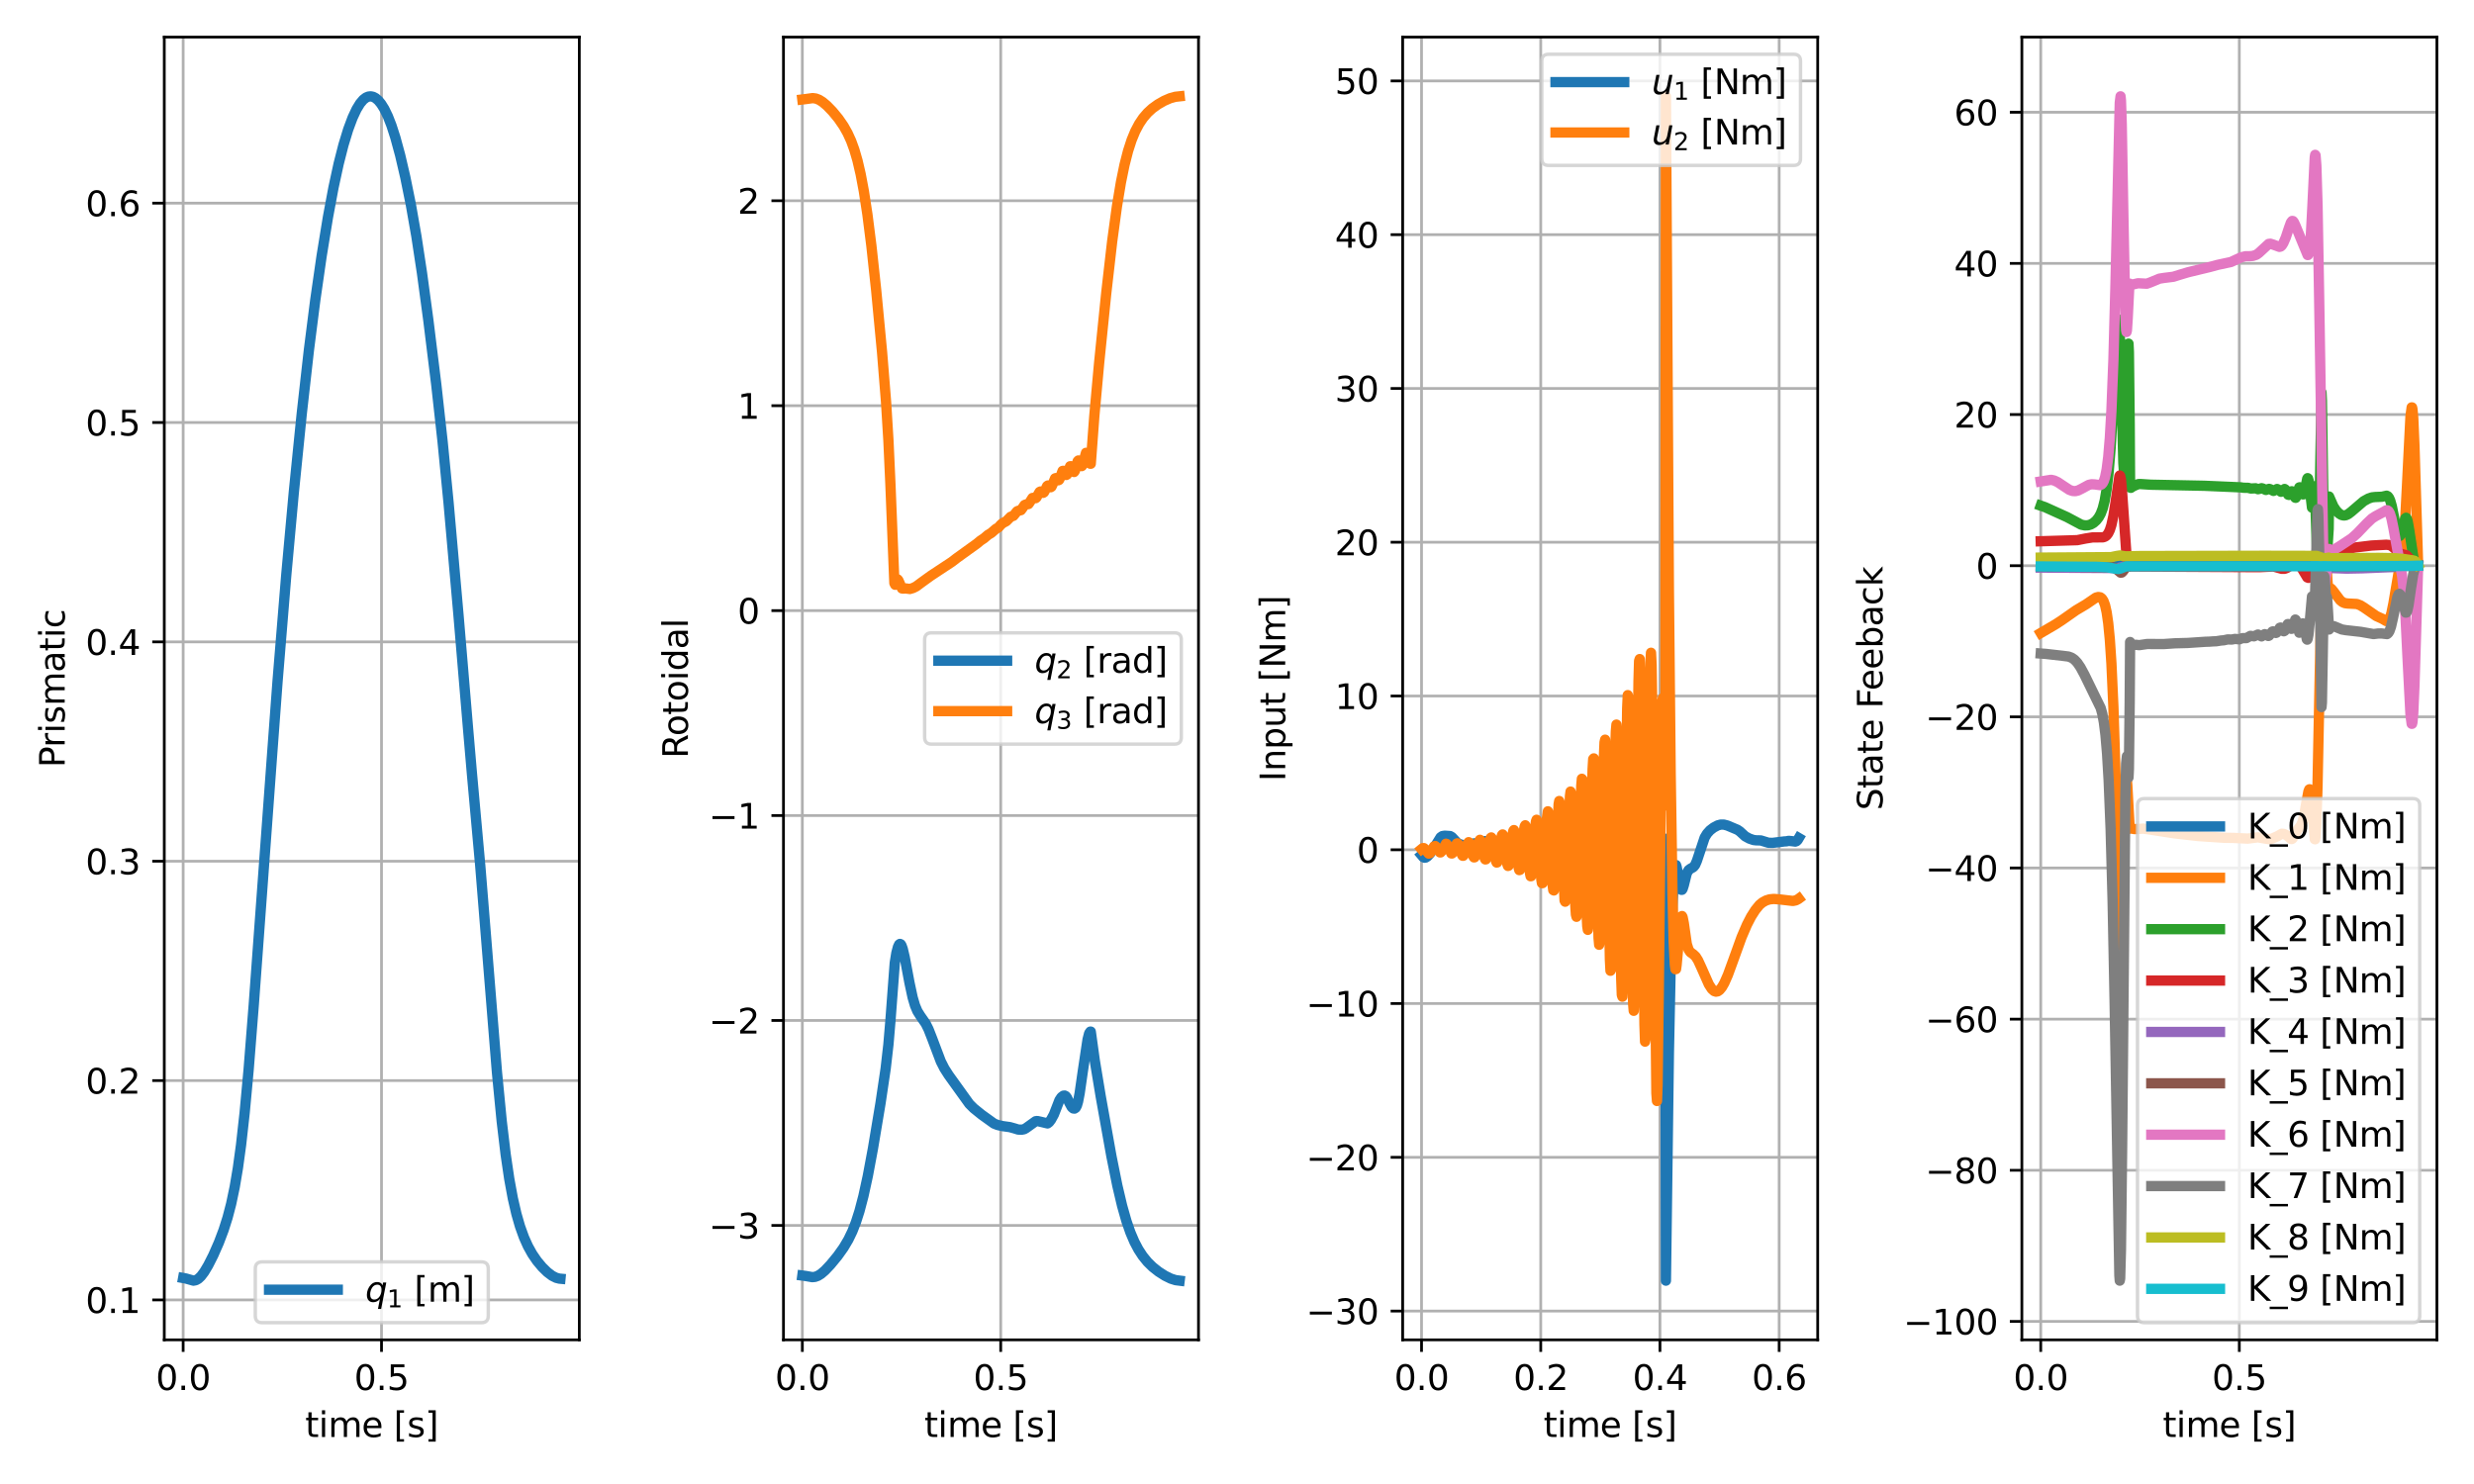 <?xml version="1.0" encoding="utf-8" standalone="no"?>
<!DOCTYPE svg PUBLIC "-//W3C//DTD SVG 1.1//EN"
  "http://www.w3.org/Graphics/SVG/1.1/DTD/svg11.dtd">
<svg xmlns:xlink="http://www.w3.org/1999/xlink" width="720pt" height="432pt" viewBox="0 0 720 432" xmlns="http://www.w3.org/2000/svg" version="1.1">
 <defs>
  <style type="text/css">*{stroke-linejoin: round; stroke-linecap: butt}</style>
 </defs>
 <g id="figure_1">
  <g id="patch_1">
   <path d="M 0 432 
L 720 432 
L 720 0 
L 0 0 
z
" style="fill: #ffffff"/>
  </g>
  <g id="axes_1">
   <g id="patch_2">
    <path d="M 47.81 390.04 
L 168.593 390.04 
L 168.593 10.8 
L 47.81 10.8 
z
" style="fill: #ffffff"/>
   </g>
   <g id="matplotlib.axis_1">
    <g id="xtick_1">
     <g id="line2d_1">
      <path d="M 53.3 390.04 
L 53.3 10.8 
" clip-path="url(#pe88d788fd4)" style="fill: none; stroke: #b0b0b0; stroke-width: 0.8; stroke-linecap: square"/>
     </g>
     <g id="line2d_2">
      <defs>
       <path id="md20d503b50" d="M 0 0 
L 0 3.5 
" style="stroke: #000000; stroke-width: 0.8"/>
      </defs>
      <g>
       <use xlink:href="#md20d503b50" x="53.3" y="390.04" style="stroke: #000000; stroke-width: 0.8"/>
      </g>
     </g>
     <g id="text_1">
      <!-- 0.0 -->
      <g transform="translate(45.349 404.638)scale(0.1 -0.1)">
       <defs>
        <path id="DejaVuSans-30" d="M 2034 4250 
Q 1547 4250 1301 3770 
Q 1056 3291 1056 2328 
Q 1056 1369 1301 889 
Q 1547 409 2034 409 
Q 2525 409 2770 889 
Q 3016 1369 3016 2328 
Q 3016 3291 2770 3770 
Q 2525 4250 2034 4250 
z
M 2034 4750 
Q 2819 4750 3233 4129 
Q 3647 3509 3647 2328 
Q 3647 1150 3233 529 
Q 2819 -91 2034 -91 
Q 1250 -91 836 529 
Q 422 1150 422 2328 
Q 422 3509 836 4129 
Q 1250 4750 2034 4750 
z
" transform="scale(0.016)"/>
        <path id="DejaVuSans-2e" d="M 684 794 
L 1344 794 
L 1344 0 
L 684 0 
L 684 794 
z
" transform="scale(0.016)"/>
       </defs>
       <use xlink:href="#DejaVuSans-30"/>
       <use xlink:href="#DejaVuSans-2e" x="63.623"/>
       <use xlink:href="#DejaVuSans-30" x="95.41"/>
      </g>
     </g>
    </g>
    <g id="xtick_2">
     <g id="line2d_3">
      <path d="M 111.03 390.04 
L 111.03 10.8 
" clip-path="url(#pe88d788fd4)" style="fill: none; stroke: #b0b0b0; stroke-width: 0.8; stroke-linecap: square"/>
     </g>
     <g id="line2d_4">
      <g>
       <use xlink:href="#md20d503b50" x="111.03" y="390.04" style="stroke: #000000; stroke-width: 0.8"/>
      </g>
     </g>
     <g id="text_2">
      <!-- 0.5 -->
      <g transform="translate(103.078 404.638)scale(0.1 -0.1)">
       <defs>
        <path id="DejaVuSans-35" d="M 691 4666 
L 3169 4666 
L 3169 4134 
L 1269 4134 
L 1269 2991 
Q 1406 3038 1543 3061 
Q 1681 3084 1819 3084 
Q 2600 3084 3056 2656 
Q 3513 2228 3513 1497 
Q 3513 744 3044 326 
Q 2575 -91 1722 -91 
Q 1428 -91 1123 -41 
Q 819 9 494 109 
L 494 744 
Q 775 591 1075 516 
Q 1375 441 1709 441 
Q 2250 441 2565 725 
Q 2881 1009 2881 1497 
Q 2881 1984 2565 2268 
Q 2250 2553 1709 2553 
Q 1456 2553 1204 2497 
Q 953 2441 691 2322 
L 691 4666 
z
" transform="scale(0.016)"/>
       </defs>
       <use xlink:href="#DejaVuSans-30"/>
       <use xlink:href="#DejaVuSans-2e" x="63.623"/>
       <use xlink:href="#DejaVuSans-35" x="95.41"/>
      </g>
     </g>
    </g>
    <g id="text_3">
     <!-- time [s] -->
     <g transform="translate(88.81 418.317)scale(0.1 -0.1)">
      <defs>
       <path id="DejaVuSans-74" d="M 1172 4494 
L 1172 3500 
L 2356 3500 
L 2356 3053 
L 1172 3053 
L 1172 1153 
Q 1172 725 1289 603 
Q 1406 481 1766 481 
L 2356 481 
L 2356 0 
L 1766 0 
Q 1100 0 847 248 
Q 594 497 594 1153 
L 594 3053 
L 172 3053 
L 172 3500 
L 594 3500 
L 594 4494 
L 1172 4494 
z
" transform="scale(0.016)"/>
       <path id="DejaVuSans-69" d="M 603 3500 
L 1178 3500 
L 1178 0 
L 603 0 
L 603 3500 
z
M 603 4863 
L 1178 4863 
L 1178 4134 
L 603 4134 
L 603 4863 
z
" transform="scale(0.016)"/>
       <path id="DejaVuSans-6d" d="M 3328 2828 
Q 3544 3216 3844 3400 
Q 4144 3584 4550 3584 
Q 5097 3584 5394 3201 
Q 5691 2819 5691 2113 
L 5691 0 
L 5113 0 
L 5113 2094 
Q 5113 2597 4934 2840 
Q 4756 3084 4391 3084 
Q 3944 3084 3684 2787 
Q 3425 2491 3425 1978 
L 3425 0 
L 2847 0 
L 2847 2094 
Q 2847 2600 2669 2842 
Q 2491 3084 2119 3084 
Q 1678 3084 1418 2786 
Q 1159 2488 1159 1978 
L 1159 0 
L 581 0 
L 581 3500 
L 1159 3500 
L 1159 2956 
Q 1356 3278 1631 3431 
Q 1906 3584 2284 3584 
Q 2666 3584 2933 3390 
Q 3200 3197 3328 2828 
z
" transform="scale(0.016)"/>
       <path id="DejaVuSans-65" d="M 3597 1894 
L 3597 1613 
L 953 1613 
Q 991 1019 1311 708 
Q 1631 397 2203 397 
Q 2534 397 2845 478 
Q 3156 559 3463 722 
L 3463 178 
Q 3153 47 2828 -22 
Q 2503 -91 2169 -91 
Q 1331 -91 842 396 
Q 353 884 353 1716 
Q 353 2575 817 3079 
Q 1281 3584 2069 3584 
Q 2775 3584 3186 3129 
Q 3597 2675 3597 1894 
z
M 3022 2063 
Q 3016 2534 2758 2815 
Q 2500 3097 2075 3097 
Q 1594 3097 1305 2825 
Q 1016 2553 972 2059 
L 3022 2063 
z
" transform="scale(0.016)"/>
       <path id="DejaVuSans-20" transform="scale(0.016)"/>
       <path id="DejaVuSans-5b" d="M 550 4863 
L 1875 4863 
L 1875 4416 
L 1125 4416 
L 1125 -397 
L 1875 -397 
L 1875 -844 
L 550 -844 
L 550 4863 
z
" transform="scale(0.016)"/>
       <path id="DejaVuSans-73" d="M 2834 3397 
L 2834 2853 
Q 2591 2978 2328 3040 
Q 2066 3103 1784 3103 
Q 1356 3103 1142 2972 
Q 928 2841 928 2578 
Q 928 2378 1081 2264 
Q 1234 2150 1697 2047 
L 1894 2003 
Q 2506 1872 2764 1633 
Q 3022 1394 3022 966 
Q 3022 478 2636 193 
Q 2250 -91 1575 -91 
Q 1294 -91 989 -36 
Q 684 19 347 128 
L 347 722 
Q 666 556 975 473 
Q 1284 391 1588 391 
Q 1994 391 2212 530 
Q 2431 669 2431 922 
Q 2431 1156 2273 1281 
Q 2116 1406 1581 1522 
L 1381 1569 
Q 847 1681 609 1914 
Q 372 2147 372 2553 
Q 372 3047 722 3315 
Q 1072 3584 1716 3584 
Q 2034 3584 2315 3537 
Q 2597 3491 2834 3397 
z
" transform="scale(0.016)"/>
       <path id="DejaVuSans-5d" d="M 1947 4863 
L 1947 -844 
L 622 -844 
L 622 -397 
L 1369 -397 
L 1369 4416 
L 622 4416 
L 622 4863 
L 1947 4863 
z
" transform="scale(0.016)"/>
      </defs>
      <use xlink:href="#DejaVuSans-74"/>
      <use xlink:href="#DejaVuSans-69" x="39.209"/>
      <use xlink:href="#DejaVuSans-6d" x="66.992"/>
      <use xlink:href="#DejaVuSans-65" x="164.404"/>
      <use xlink:href="#DejaVuSans-20" x="225.928"/>
      <use xlink:href="#DejaVuSans-5b" x="257.715"/>
      <use xlink:href="#DejaVuSans-73" x="296.729"/>
      <use xlink:href="#DejaVuSans-5d" x="348.828"/>
     </g>
    </g>
   </g>
   <g id="matplotlib.axis_2">
    <g id="ytick_1">
     <g id="line2d_5">
      <path d="M 47.81 378.419 
L 168.593 378.419 
" clip-path="url(#pe88d788fd4)" style="fill: none; stroke: #b0b0b0; stroke-width: 0.8; stroke-linecap: square"/>
     </g>
     <g id="line2d_6">
      <defs>
       <path id="mb63d545376" d="M 0 0 
L -3.5 0 
" style="stroke: #000000; stroke-width: 0.8"/>
      </defs>
      <g>
       <use xlink:href="#mb63d545376" x="47.81" y="378.419" style="stroke: #000000; stroke-width: 0.8"/>
      </g>
     </g>
     <g id="text_4">
      <!-- 0.1 -->
      <g transform="translate(24.907 382.219)scale(0.1 -0.1)">
       <defs>
        <path id="DejaVuSans-31" d="M 794 531 
L 1825 531 
L 1825 4091 
L 703 3866 
L 703 4441 
L 1819 4666 
L 2450 4666 
L 2450 531 
L 3481 531 
L 3481 0 
L 794 0 
L 794 531 
z
" transform="scale(0.016)"/>
       </defs>
       <use xlink:href="#DejaVuSans-30"/>
       <use xlink:href="#DejaVuSans-2e" x="63.623"/>
       <use xlink:href="#DejaVuSans-31" x="95.41"/>
      </g>
     </g>
    </g>
    <g id="ytick_2">
     <g id="line2d_7">
      <path d="M 47.81 314.562 
L 168.593 314.562 
" clip-path="url(#pe88d788fd4)" style="fill: none; stroke: #b0b0b0; stroke-width: 0.8; stroke-linecap: square"/>
     </g>
     <g id="line2d_8">
      <g>
       <use xlink:href="#mb63d545376" x="47.81" y="314.562" style="stroke: #000000; stroke-width: 0.8"/>
      </g>
     </g>
     <g id="text_5">
      <!-- 0.2 -->
      <g transform="translate(24.907 318.361)scale(0.1 -0.1)">
       <defs>
        <path id="DejaVuSans-32" d="M 1228 531 
L 3431 531 
L 3431 0 
L 469 0 
L 469 531 
Q 828 903 1448 1529 
Q 2069 2156 2228 2338 
Q 2531 2678 2651 2914 
Q 2772 3150 2772 3378 
Q 2772 3750 2511 3984 
Q 2250 4219 1831 4219 
Q 1534 4219 1204 4116 
Q 875 4013 500 3803 
L 500 4441 
Q 881 4594 1212 4672 
Q 1544 4750 1819 4750 
Q 2544 4750 2975 4387 
Q 3406 4025 3406 3419 
Q 3406 3131 3298 2873 
Q 3191 2616 2906 2266 
Q 2828 2175 2409 1742 
Q 1991 1309 1228 531 
z
" transform="scale(0.016)"/>
       </defs>
       <use xlink:href="#DejaVuSans-30"/>
       <use xlink:href="#DejaVuSans-2e" x="63.623"/>
       <use xlink:href="#DejaVuSans-32" x="95.41"/>
      </g>
     </g>
    </g>
    <g id="ytick_3">
     <g id="line2d_9">
      <path d="M 47.81 250.705 
L 168.593 250.705 
" clip-path="url(#pe88d788fd4)" style="fill: none; stroke: #b0b0b0; stroke-width: 0.8; stroke-linecap: square"/>
     </g>
     <g id="line2d_10">
      <g>
       <use xlink:href="#mb63d545376" x="47.81" y="250.705" style="stroke: #000000; stroke-width: 0.8"/>
      </g>
     </g>
     <g id="text_6">
      <!-- 0.3 -->
      <g transform="translate(24.907 254.504)scale(0.1 -0.1)">
       <defs>
        <path id="DejaVuSans-33" d="M 2597 2516 
Q 3050 2419 3304 2112 
Q 3559 1806 3559 1356 
Q 3559 666 3084 287 
Q 2609 -91 1734 -91 
Q 1441 -91 1130 -33 
Q 819 25 488 141 
L 488 750 
Q 750 597 1062 519 
Q 1375 441 1716 441 
Q 2309 441 2620 675 
Q 2931 909 2931 1356 
Q 2931 1769 2642 2001 
Q 2353 2234 1838 2234 
L 1294 2234 
L 1294 2753 
L 1863 2753 
Q 2328 2753 2575 2939 
Q 2822 3125 2822 3475 
Q 2822 3834 2567 4026 
Q 2313 4219 1838 4219 
Q 1578 4219 1281 4162 
Q 984 4106 628 3988 
L 628 4550 
Q 988 4650 1302 4700 
Q 1616 4750 1894 4750 
Q 2613 4750 3031 4423 
Q 3450 4097 3450 3541 
Q 3450 3153 3228 2886 
Q 3006 2619 2597 2516 
z
" transform="scale(0.016)"/>
       </defs>
       <use xlink:href="#DejaVuSans-30"/>
       <use xlink:href="#DejaVuSans-2e" x="63.623"/>
       <use xlink:href="#DejaVuSans-33" x="95.41"/>
      </g>
     </g>
    </g>
    <g id="ytick_4">
     <g id="line2d_11">
      <path d="M 47.81 186.848 
L 168.593 186.848 
" clip-path="url(#pe88d788fd4)" style="fill: none; stroke: #b0b0b0; stroke-width: 0.8; stroke-linecap: square"/>
     </g>
     <g id="line2d_12">
      <g>
       <use xlink:href="#mb63d545376" x="47.81" y="186.848" style="stroke: #000000; stroke-width: 0.8"/>
      </g>
     </g>
     <g id="text_7">
      <!-- 0.4 -->
      <g transform="translate(24.907 190.647)scale(0.1 -0.1)">
       <defs>
        <path id="DejaVuSans-34" d="M 2419 4116 
L 825 1625 
L 2419 1625 
L 2419 4116 
z
M 2253 4666 
L 3047 4666 
L 3047 1625 
L 3713 1625 
L 3713 1100 
L 3047 1100 
L 3047 0 
L 2419 0 
L 2419 1100 
L 313 1100 
L 313 1709 
L 2253 4666 
z
" transform="scale(0.016)"/>
       </defs>
       <use xlink:href="#DejaVuSans-30"/>
       <use xlink:href="#DejaVuSans-2e" x="63.623"/>
       <use xlink:href="#DejaVuSans-34" x="95.41"/>
      </g>
     </g>
    </g>
    <g id="ytick_5">
     <g id="line2d_13">
      <path d="M 47.81 122.991 
L 168.593 122.991 
" clip-path="url(#pe88d788fd4)" style="fill: none; stroke: #b0b0b0; stroke-width: 0.8; stroke-linecap: square"/>
     </g>
     <g id="line2d_14">
      <g>
       <use xlink:href="#mb63d545376" x="47.81" y="122.991" style="stroke: #000000; stroke-width: 0.8"/>
      </g>
     </g>
     <g id="text_8">
      <!-- 0.5 -->
      <g transform="translate(24.907 126.79)scale(0.1 -0.1)">
       <use xlink:href="#DejaVuSans-30"/>
       <use xlink:href="#DejaVuSans-2e" x="63.623"/>
       <use xlink:href="#DejaVuSans-35" x="95.41"/>
      </g>
     </g>
    </g>
    <g id="ytick_6">
     <g id="line2d_15">
      <path d="M 47.81 59.134 
L 168.593 59.134 
" clip-path="url(#pe88d788fd4)" style="fill: none; stroke: #b0b0b0; stroke-width: 0.8; stroke-linecap: square"/>
     </g>
     <g id="line2d_16">
      <g>
       <use xlink:href="#mb63d545376" x="47.81" y="59.134" style="stroke: #000000; stroke-width: 0.8"/>
      </g>
     </g>
     <g id="text_9">
      <!-- 0.6 -->
      <g transform="translate(24.907 62.933)scale(0.1 -0.1)">
       <defs>
        <path id="DejaVuSans-36" d="M 2113 2584 
Q 1688 2584 1439 2293 
Q 1191 2003 1191 1497 
Q 1191 994 1439 701 
Q 1688 409 2113 409 
Q 2538 409 2786 701 
Q 3034 994 3034 1497 
Q 3034 2003 2786 2293 
Q 2538 2584 2113 2584 
z
M 3366 4563 
L 3366 3988 
Q 3128 4100 2886 4159 
Q 2644 4219 2406 4219 
Q 1781 4219 1451 3797 
Q 1122 3375 1075 2522 
Q 1259 2794 1537 2939 
Q 1816 3084 2150 3084 
Q 2853 3084 3261 2657 
Q 3669 2231 3669 1497 
Q 3669 778 3244 343 
Q 2819 -91 2113 -91 
Q 1303 -91 875 529 
Q 447 1150 447 2328 
Q 447 3434 972 4092 
Q 1497 4750 2381 4750 
Q 2619 4750 2861 4703 
Q 3103 4656 3366 4563 
z
" transform="scale(0.016)"/>
       </defs>
       <use xlink:href="#DejaVuSans-30"/>
       <use xlink:href="#DejaVuSans-2e" x="63.623"/>
       <use xlink:href="#DejaVuSans-36" x="95.41"/>
      </g>
     </g>
    </g>
    <g id="text_10">
     <!-- Prismatic -->
     <g transform="translate(18.827 223.429)rotate(-90)scale(0.1 -0.1)">
      <defs>
       <path id="DejaVuSans-50" d="M 1259 4147 
L 1259 2394 
L 2053 2394 
Q 2494 2394 2734 2622 
Q 2975 2850 2975 3272 
Q 2975 3691 2734 3919 
Q 2494 4147 2053 4147 
L 1259 4147 
z
M 628 4666 
L 2053 4666 
Q 2838 4666 3239 4311 
Q 3641 3956 3641 3272 
Q 3641 2581 3239 2228 
Q 2838 1875 2053 1875 
L 1259 1875 
L 1259 0 
L 628 0 
L 628 4666 
z
" transform="scale(0.016)"/>
       <path id="DejaVuSans-72" d="M 2631 2963 
Q 2534 3019 2420 3045 
Q 2306 3072 2169 3072 
Q 1681 3072 1420 2755 
Q 1159 2438 1159 1844 
L 1159 0 
L 581 0 
L 581 3500 
L 1159 3500 
L 1159 2956 
Q 1341 3275 1631 3429 
Q 1922 3584 2338 3584 
Q 2397 3584 2469 3576 
Q 2541 3569 2628 3553 
L 2631 2963 
z
" transform="scale(0.016)"/>
       <path id="DejaVuSans-61" d="M 2194 1759 
Q 1497 1759 1228 1600 
Q 959 1441 959 1056 
Q 959 750 1161 570 
Q 1363 391 1709 391 
Q 2188 391 2477 730 
Q 2766 1069 2766 1631 
L 2766 1759 
L 2194 1759 
z
M 3341 1997 
L 3341 0 
L 2766 0 
L 2766 531 
Q 2569 213 2275 61 
Q 1981 -91 1556 -91 
Q 1019 -91 701 211 
Q 384 513 384 1019 
Q 384 1609 779 1909 
Q 1175 2209 1959 2209 
L 2766 2209 
L 2766 2266 
Q 2766 2663 2505 2880 
Q 2244 3097 1772 3097 
Q 1472 3097 1187 3025 
Q 903 2953 641 2809 
L 641 3341 
Q 956 3463 1253 3523 
Q 1550 3584 1831 3584 
Q 2591 3584 2966 3190 
Q 3341 2797 3341 1997 
z
" transform="scale(0.016)"/>
       <path id="DejaVuSans-63" d="M 3122 3366 
L 3122 2828 
Q 2878 2963 2633 3030 
Q 2388 3097 2138 3097 
Q 1578 3097 1268 2742 
Q 959 2388 959 1747 
Q 959 1106 1268 751 
Q 1578 397 2138 397 
Q 2388 397 2633 464 
Q 2878 531 3122 666 
L 3122 134 
Q 2881 22 2623 -34 
Q 2366 -91 2075 -91 
Q 1284 -91 818 406 
Q 353 903 353 1747 
Q 353 2603 823 3093 
Q 1294 3584 2113 3584 
Q 2378 3584 2631 3529 
Q 2884 3475 3122 3366 
z
" transform="scale(0.016)"/>
      </defs>
      <use xlink:href="#DejaVuSans-50"/>
      <use xlink:href="#DejaVuSans-72" x="58.553"/>
      <use xlink:href="#DejaVuSans-69" x="99.666"/>
      <use xlink:href="#DejaVuSans-73" x="127.449"/>
      <use xlink:href="#DejaVuSans-6d" x="179.549"/>
      <use xlink:href="#DejaVuSans-61" x="276.961"/>
      <use xlink:href="#DejaVuSans-74" x="338.24"/>
      <use xlink:href="#DejaVuSans-69" x="377.449"/>
      <use xlink:href="#DejaVuSans-63" x="405.232"/>
     </g>
    </g>
   </g>
   <g id="line2d_17">
    <path d="M 53.3 372.034 
L 54.108 372.182 
L 56.302 372.802 
L 56.995 372.666 
L 57.688 372.279 
L 58.496 371.518 
L 59.419 370.296 
L 60.574 368.369 
L 62.075 365.404 
L 63.691 361.729 
L 65.077 358.064 
L 66.232 354.43 
L 67.271 350.457 
L 68.31 345.514 
L 69.234 340.029 
L 70.157 333.274 
L 71.196 323.957 
L 72.351 311.449 
L 73.852 292.461 
L 79.163 220.026 
L 80.78 198.269 
L 83.32 167.277 
L 85.513 143.232 
L 87.823 120.36 
L 89.901 101.897 
L 91.748 87.39 
L 93.596 74.557 
L 95.443 63.225 
L 97.059 54.571 
L 98.56 47.654 
L 99.946 42.228 
L 101.331 37.688 
L 102.601 34.282 
L 103.756 31.811 
L 104.795 30.111 
L 105.719 29.021 
L 106.527 28.4 
L 107.22 28.111 
L 107.913 28.042 
L 108.605 28.193 
L 109.298 28.558 
L 110.106 29.247 
L 110.915 30.228 
L 111.838 31.704 
L 112.877 33.841 
L 113.917 36.501 
L 115.071 40.071 
L 116.457 45.172 
L 117.958 51.619 
L 119.574 59.594 
L 121.19 68.814 
L 122.807 79.463 
L 124.654 93.172 
L 126.963 111.912 
L 128.811 128.6 
L 130.543 146.332 
L 133.429 179.008 
L 136.2 211.931 
L 137.355 225.343 
L 139.78 252.179 
L 141.858 277.843 
L 144.629 312.159 
L 146.014 326.418 
L 147.169 336.12 
L 148.208 343.179 
L 149.247 348.842 
L 150.286 353.356 
L 151.325 356.97 
L 152.48 360.184 
L 153.635 362.761 
L 154.905 365.049 
L 156.29 367.071 
L 157.791 368.865 
L 159.292 370.334 
L 160.678 371.382 
L 161.832 371.967 
L 162.756 372.206 
L 163.102 372.239 
L 163.102 372.239 
" clip-path="url(#pe88d788fd4)" style="fill: none; stroke: #1f77b4; stroke-width: 3; stroke-linecap: square"/>
   </g>
   <g id="patch_3">
    <path d="M 47.81 390.04 
L 47.81 10.8 
" style="fill: none; stroke: #000000; stroke-width: 0.8; stroke-linejoin: miter; stroke-linecap: square"/>
   </g>
   <g id="patch_4">
    <path d="M 168.593 390.04 
L 168.593 10.8 
" style="fill: none; stroke: #000000; stroke-width: 0.8; stroke-linejoin: miter; stroke-linecap: square"/>
   </g>
   <g id="patch_5">
    <path d="M 47.81 390.04 
L 168.593 390.04 
" style="fill: none; stroke: #000000; stroke-width: 0.8; stroke-linejoin: miter; stroke-linecap: square"/>
   </g>
   <g id="patch_6">
    <path d="M 47.81 10.8 
L 168.593 10.8 
" style="fill: none; stroke: #000000; stroke-width: 0.8; stroke-linejoin: miter; stroke-linecap: square"/>
   </g>
   <g id="legend_1">
    <g id="patch_7">
     <path d="M 76.301 385.04 
L 140.101 385.04 
Q 142.101 385.04 142.101 383.04 
L 142.101 369.34 
Q 142.101 367.34 140.101 367.34 
L 76.301 367.34 
Q 74.301 367.34 74.301 369.34 
L 74.301 383.04 
Q 74.301 385.04 76.301 385.04 
z
" style="fill: #ffffff; opacity: 0.8; stroke: #cccccc; stroke-linejoin: miter"/>
    </g>
    <g id="line2d_18">
     <path d="M 78.301 375.44 
L 88.301 375.44 
L 98.301 375.44 
" style="fill: none; stroke: #1f77b4; stroke-width: 3; stroke-linecap: square"/>
    </g>
    <g id="text_11">
     <!-- $q_1$ [m] -->
     <g transform="translate(106.301 378.94)scale(0.1 -0.1)">
      <defs>
       <path id="DejaVuSans-Oblique-71" d="M 2669 525 
Q 2438 222 2123 65 
Q 1809 -91 1428 -91 
Q 897 -91 595 267 
Q 294 625 294 1253 
Q 294 1759 480 2231 
Q 666 2703 1013 3078 
Q 1238 3322 1530 3453 
Q 1822 3584 2144 3584 
Q 2531 3584 2781 3431 
Q 3031 3278 3144 2969 
L 3244 3494 
L 3822 3494 
L 2888 -1319 
L 2309 -1319 
L 2669 525 
z
M 891 1338 
Q 891 875 1084 633 
Q 1278 391 1644 391 
Q 2188 391 2572 911 
Q 2956 1431 2956 2175 
Q 2956 2625 2757 2864 
Q 2559 3103 2188 3103 
Q 1916 3103 1684 2976 
Q 1453 2850 1281 2606 
Q 1100 2350 995 2006 
Q 891 1663 891 1338 
z
" transform="scale(0.016)"/>
      </defs>
      <use xlink:href="#DejaVuSans-Oblique-71" transform="translate(0 0.016)"/>
      <use xlink:href="#DejaVuSans-31" transform="translate(63.477 -16.391)scale(0.7)"/>
      <use xlink:href="#DejaVuSans-20" transform="translate(110.747 0.016)"/>
      <use xlink:href="#DejaVuSans-5b" transform="translate(142.534 0.016)"/>
      <use xlink:href="#DejaVuSans-6d" transform="translate(181.548 0.016)"/>
      <use xlink:href="#DejaVuSans-5d" transform="translate(278.96 0.016)"/>
     </g>
    </g>
   </g>
  </g>
  <g id="axes_2">
   <g id="patch_8">
    <path d="M 228.012 390.04 
L 348.795 390.04 
L 348.795 10.8 
L 228.012 10.8 
z
" style="fill: #ffffff"/>
   </g>
   <g id="matplotlib.axis_3">
    <g id="xtick_3">
     <g id="line2d_19">
      <path d="M 233.503 390.04 
L 233.503 10.8 
" clip-path="url(#pdc997f0645)" style="fill: none; stroke: #b0b0b0; stroke-width: 0.8; stroke-linecap: square"/>
     </g>
     <g id="line2d_20">
      <g>
       <use xlink:href="#md20d503b50" x="233.503" y="390.04" style="stroke: #000000; stroke-width: 0.8"/>
      </g>
     </g>
     <g id="text_12">
      <!-- 0.0 -->
      <g transform="translate(225.551 404.638)scale(0.1 -0.1)">
       <use xlink:href="#DejaVuSans-30"/>
       <use xlink:href="#DejaVuSans-2e" x="63.623"/>
       <use xlink:href="#DejaVuSans-30" x="95.41"/>
      </g>
     </g>
    </g>
    <g id="xtick_4">
     <g id="line2d_21">
      <path d="M 291.233 390.04 
L 291.233 10.8 
" clip-path="url(#pdc997f0645)" style="fill: none; stroke: #b0b0b0; stroke-width: 0.8; stroke-linecap: square"/>
     </g>
     <g id="line2d_22">
      <g>
       <use xlink:href="#md20d503b50" x="291.233" y="390.04" style="stroke: #000000; stroke-width: 0.8"/>
      </g>
     </g>
     <g id="text_13">
      <!-- 0.5 -->
      <g transform="translate(283.281 404.638)scale(0.1 -0.1)">
       <use xlink:href="#DejaVuSans-30"/>
       <use xlink:href="#DejaVuSans-2e" x="63.623"/>
       <use xlink:href="#DejaVuSans-35" x="95.41"/>
      </g>
     </g>
    </g>
    <g id="text_14">
     <!-- time [s] -->
     <g transform="translate(269.012 418.317)scale(0.1 -0.1)">
      <use xlink:href="#DejaVuSans-74"/>
      <use xlink:href="#DejaVuSans-69" x="39.209"/>
      <use xlink:href="#DejaVuSans-6d" x="66.992"/>
      <use xlink:href="#DejaVuSans-65" x="164.404"/>
      <use xlink:href="#DejaVuSans-20" x="225.928"/>
      <use xlink:href="#DejaVuSans-5b" x="257.715"/>
      <use xlink:href="#DejaVuSans-73" x="296.729"/>
      <use xlink:href="#DejaVuSans-5d" x="348.828"/>
     </g>
    </g>
   </g>
   <g id="matplotlib.axis_4">
    <g id="ytick_7">
     <g id="line2d_23">
      <path d="M 228.012 356.727 
L 348.795 356.727 
" clip-path="url(#pdc997f0645)" style="fill: none; stroke: #b0b0b0; stroke-width: 0.8; stroke-linecap: square"/>
     </g>
     <g id="line2d_24">
      <g>
       <use xlink:href="#mb63d545376" x="228.012" y="356.727" style="stroke: #000000; stroke-width: 0.8"/>
      </g>
     </g>
     <g id="text_15">
      <!-- −3 -->
      <g transform="translate(206.27 360.526)scale(0.1 -0.1)">
       <defs>
        <path id="DejaVuSans-2212" d="M 678 2272 
L 4684 2272 
L 4684 1741 
L 678 1741 
L 678 2272 
z
" transform="scale(0.016)"/>
       </defs>
       <use xlink:href="#DejaVuSans-2212"/>
       <use xlink:href="#DejaVuSans-33" x="83.789"/>
      </g>
     </g>
    </g>
    <g id="ytick_8">
     <g id="line2d_25">
      <path d="M 228.012 297.068 
L 348.795 297.068 
" clip-path="url(#pdc997f0645)" style="fill: none; stroke: #b0b0b0; stroke-width: 0.8; stroke-linecap: square"/>
     </g>
     <g id="line2d_26">
      <g>
       <use xlink:href="#mb63d545376" x="228.012" y="297.068" style="stroke: #000000; stroke-width: 0.8"/>
      </g>
     </g>
     <g id="text_16">
      <!-- −2 -->
      <g transform="translate(206.27 300.867)scale(0.1 -0.1)">
       <use xlink:href="#DejaVuSans-2212"/>
       <use xlink:href="#DejaVuSans-32" x="83.789"/>
      </g>
     </g>
    </g>
    <g id="ytick_9">
     <g id="line2d_27">
      <path d="M 228.012 237.409 
L 348.795 237.409 
" clip-path="url(#pdc997f0645)" style="fill: none; stroke: #b0b0b0; stroke-width: 0.8; stroke-linecap: square"/>
     </g>
     <g id="line2d_28">
      <g>
       <use xlink:href="#mb63d545376" x="228.012" y="237.409" style="stroke: #000000; stroke-width: 0.8"/>
      </g>
     </g>
     <g id="text_17">
      <!-- −1 -->
      <g transform="translate(206.27 241.209)scale(0.1 -0.1)">
       <use xlink:href="#DejaVuSans-2212"/>
       <use xlink:href="#DejaVuSans-31" x="83.789"/>
      </g>
     </g>
    </g>
    <g id="ytick_10">
     <g id="line2d_29">
      <path d="M 228.012 177.751 
L 348.795 177.751 
" clip-path="url(#pdc997f0645)" style="fill: none; stroke: #b0b0b0; stroke-width: 0.8; stroke-linecap: square"/>
     </g>
     <g id="line2d_30">
      <g>
       <use xlink:href="#mb63d545376" x="228.012" y="177.751" style="stroke: #000000; stroke-width: 0.8"/>
      </g>
     </g>
     <g id="text_18">
      <!-- 0 -->
      <g transform="translate(214.65 181.55)scale(0.1 -0.1)">
       <use xlink:href="#DejaVuSans-30"/>
      </g>
     </g>
    </g>
    <g id="ytick_11">
     <g id="line2d_31">
      <path d="M 228.012 118.092 
L 348.795 118.092 
" clip-path="url(#pdc997f0645)" style="fill: none; stroke: #b0b0b0; stroke-width: 0.8; stroke-linecap: square"/>
     </g>
     <g id="line2d_32">
      <g>
       <use xlink:href="#mb63d545376" x="228.012" y="118.092" style="stroke: #000000; stroke-width: 0.8"/>
      </g>
     </g>
     <g id="text_19">
      <!-- 1 -->
      <g transform="translate(214.65 121.891)scale(0.1 -0.1)">
       <use xlink:href="#DejaVuSans-31"/>
      </g>
     </g>
    </g>
    <g id="ytick_12">
     <g id="line2d_33">
      <path d="M 228.012 58.433 
L 348.795 58.433 
" clip-path="url(#pdc997f0645)" style="fill: none; stroke: #b0b0b0; stroke-width: 0.8; stroke-linecap: square"/>
     </g>
     <g id="line2d_34">
      <g>
       <use xlink:href="#mb63d545376" x="228.012" y="58.433" style="stroke: #000000; stroke-width: 0.8"/>
      </g>
     </g>
     <g id="text_20">
      <!-- 2 -->
      <g transform="translate(214.65 62.232)scale(0.1 -0.1)">
       <use xlink:href="#DejaVuSans-32"/>
      </g>
     </g>
    </g>
    <g id="text_21">
     <!-- Rotoidal -->
     <g transform="translate(200.191 220.765)rotate(-90)scale(0.1 -0.1)">
      <defs>
       <path id="DejaVuSans-52" d="M 2841 2188 
Q 3044 2119 3236 1894 
Q 3428 1669 3622 1275 
L 4263 0 
L 3584 0 
L 2988 1197 
Q 2756 1666 2539 1819 
Q 2322 1972 1947 1972 
L 1259 1972 
L 1259 0 
L 628 0 
L 628 4666 
L 2053 4666 
Q 2853 4666 3247 4331 
Q 3641 3997 3641 3322 
Q 3641 2881 3436 2590 
Q 3231 2300 2841 2188 
z
M 1259 4147 
L 1259 2491 
L 2053 2491 
Q 2509 2491 2742 2702 
Q 2975 2913 2975 3322 
Q 2975 3731 2742 3939 
Q 2509 4147 2053 4147 
L 1259 4147 
z
" transform="scale(0.016)"/>
       <path id="DejaVuSans-6f" d="M 1959 3097 
Q 1497 3097 1228 2736 
Q 959 2375 959 1747 
Q 959 1119 1226 758 
Q 1494 397 1959 397 
Q 2419 397 2687 759 
Q 2956 1122 2956 1747 
Q 2956 2369 2687 2733 
Q 2419 3097 1959 3097 
z
M 1959 3584 
Q 2709 3584 3137 3096 
Q 3566 2609 3566 1747 
Q 3566 888 3137 398 
Q 2709 -91 1959 -91 
Q 1206 -91 779 398 
Q 353 888 353 1747 
Q 353 2609 779 3096 
Q 1206 3584 1959 3584 
z
" transform="scale(0.016)"/>
       <path id="DejaVuSans-64" d="M 2906 2969 
L 2906 4863 
L 3481 4863 
L 3481 0 
L 2906 0 
L 2906 525 
Q 2725 213 2448 61 
Q 2172 -91 1784 -91 
Q 1150 -91 751 415 
Q 353 922 353 1747 
Q 353 2572 751 3078 
Q 1150 3584 1784 3584 
Q 2172 3584 2448 3432 
Q 2725 3281 2906 2969 
z
M 947 1747 
Q 947 1113 1208 752 
Q 1469 391 1925 391 
Q 2381 391 2643 752 
Q 2906 1113 2906 1747 
Q 2906 2381 2643 2742 
Q 2381 3103 1925 3103 
Q 1469 3103 1208 2742 
Q 947 2381 947 1747 
z
" transform="scale(0.016)"/>
       <path id="DejaVuSans-6c" d="M 603 4863 
L 1178 4863 
L 1178 0 
L 603 0 
L 603 4863 
z
" transform="scale(0.016)"/>
      </defs>
      <use xlink:href="#DejaVuSans-52"/>
      <use xlink:href="#DejaVuSans-6f" x="64.982"/>
      <use xlink:href="#DejaVuSans-74" x="126.164"/>
      <use xlink:href="#DejaVuSans-6f" x="165.373"/>
      <use xlink:href="#DejaVuSans-69" x="226.555"/>
      <use xlink:href="#DejaVuSans-64" x="254.338"/>
      <use xlink:href="#DejaVuSans-61" x="317.814"/>
      <use xlink:href="#DejaVuSans-6c" x="379.094"/>
     </g>
    </g>
   </g>
   <g id="line2d_35">
    <path d="M 233.503 371.317 
L 234.542 371.455 
L 236.389 371.783 
L 237.197 371.701 
L 238.006 371.412 
L 238.929 370.843 
L 240.084 369.853 
L 241.7 368.143 
L 243.779 365.616 
L 245.51 363.185 
L 246.896 360.847 
L 248.051 358.454 
L 249.09 355.803 
L 250.129 352.559 
L 251.283 348.162 
L 252.553 342.345 
L 254.054 334.319 
L 256.248 321.18 
L 257.749 311.085 
L 258.557 304.03 
L 259.135 297.201 
L 260.405 280.283 
L 260.867 277.421 
L 261.328 275.669 
L 261.675 274.947 
L 261.906 274.781 
L 262.137 274.88 
L 262.368 275.24 
L 262.714 276.207 
L 263.291 278.649 
L 264.677 286.05 
L 265.6 290.359 
L 266.293 292.717 
L 266.986 294.358 
L 267.794 295.656 
L 269.411 297.981 
L 270.219 299.615 
L 271.258 302.264 
L 273.798 308.984 
L 274.837 311.024 
L 276.107 313.005 
L 282.111 321.36 
L 283.381 322.627 
L 285.69 324.494 
L 289.27 327.067 
L 290.309 327.48 
L 291.694 327.801 
L 293.888 328.109 
L 295.274 328.495 
L 296.313 328.822 
L 297.352 328.852 
L 298.045 328.719 
L 298.622 328.388 
L 301.393 326.398 
L 301.855 326.332 
L 302.663 326.507 
L 304.857 327.031 
L 305.319 326.69 
L 305.896 325.92 
L 306.704 324.442 
L 307.397 322.666 
L 308.321 320.283 
L 308.898 319.406 
L 309.475 318.967 
L 309.822 318.916 
L 310.168 319.094 
L 310.514 319.547 
L 311.207 321.018 
L 311.9 322.285 
L 312.362 322.675 
L 312.708 322.713 
L 313.054 322.475 
L 313.401 321.833 
L 313.747 320.662 
L 314.209 318.254 
L 315.133 311.824 
L 316.518 302.588 
L 316.98 300.792 
L 317.326 300.311 
L 317.442 300.311 
L 318.596 308.649 
L 320.328 319.113 
L 323.446 336.548 
L 325.178 345.149 
L 326.563 351.016 
L 327.833 355.486 
L 328.988 358.812 
L 330.142 361.515 
L 331.297 363.704 
L 332.567 365.65 
L 333.953 367.352 
L 335.454 368.827 
L 337.186 370.195 
L 339.033 371.374 
L 340.765 372.224 
L 342.15 372.658 
L 343.305 372.802 
L 343.305 372.802 
" clip-path="url(#pdc997f0645)" style="fill: none; stroke: #1f77b4; stroke-width: 3; stroke-linecap: square"/>
   </g>
   <g id="line2d_36">
    <path d="M 233.503 28.957 
L 234.657 28.818 
L 236.505 28.56 
L 237.428 28.682 
L 238.352 29.036 
L 239.391 29.684 
L 240.661 30.755 
L 242.278 32.422 
L 244.009 34.523 
L 245.51 36.699 
L 246.665 38.746 
L 247.704 41.027 
L 248.628 43.56 
L 249.552 46.732 
L 250.475 50.706 
L 251.399 55.626 
L 252.438 62.409 
L 253.593 71.512 
L 254.978 84.351 
L 256.71 102.596 
L 257.865 116.983 
L 258.557 128.238 
L 259.135 140.931 
L 260.289 169.765 
L 260.52 170.224 
L 260.751 169.629 
L 261.098 168.714 
L 261.213 168.644 
L 261.444 168.907 
L 262.483 171.288 
L 262.829 171.34 
L 263.522 171.288 
L 264.792 171.451 
L 265.716 171.175 
L 266.64 170.712 
L 268.141 169.595 
L 270.912 167.596 
L 277.031 163.555 
L 278.416 162.486 
L 284.305 158.245 
L 285.344 157.38 
L 286.383 156.691 
L 287.538 155.701 
L 288.461 155.153 
L 289.847 153.949 
L 290.54 153.573 
L 291.233 152.785 
L 291.81 152.277 
L 292.849 151.733 
L 294.119 150.442 
L 294.927 150.161 
L 295.389 149.6 
L 295.966 148.868 
L 296.313 148.702 
L 297.121 148.507 
L 297.583 147.883 
L 298.16 147.035 
L 298.506 146.861 
L 299.315 146.731 
L 299.661 146.25 
L 300.469 144.965 
L 300.816 144.917 
L 301.393 145.023 
L 301.624 144.84 
L 302.086 144.007 
L 302.548 143.21 
L 302.778 143.081 
L 303.125 143.227 
L 303.587 143.464 
L 303.818 143.321 
L 304.164 142.698 
L 304.741 141.49 
L 304.972 141.331 
L 305.203 141.409 
L 305.78 141.833 
L 306.011 141.686 
L 306.358 140.95 
L 307.051 139.261 
L 307.281 139.181 
L 307.628 139.503 
L 307.974 139.82 
L 308.205 139.719 
L 308.436 139.282 
L 309.244 137.094 
L 309.475 137.051 
L 309.706 137.348 
L 310.283 138.271 
L 310.514 138.148 
L 310.861 137.286 
L 311.438 135.734 
L 311.669 135.713 
L 311.9 136.098 
L 312.477 137.368 
L 312.593 137.402 
L 312.823 137.095 
L 313.17 135.882 
L 313.632 134.259 
L 313.863 134.042 
L 314.094 134.313 
L 314.786 135.694 
L 314.902 135.617 
L 315.133 135.05 
L 316.056 131.82 
L 316.172 131.906 
L 316.403 132.491 
L 317.096 134.878 
L 317.326 134.995 
L 317.442 134.995 
L 318.481 121.05 
L 319.867 105.768 
L 321.945 85.351 
L 323.677 70.233 
L 325.062 60.04 
L 326.217 53.083 
L 327.256 48.006 
L 328.295 43.945 
L 329.334 40.742 
L 330.373 38.225 
L 331.528 36.04 
L 332.683 34.329 
L 333.953 32.846 
L 335.338 31.573 
L 336.955 30.403 
L 338.802 29.348 
L 340.534 28.597 
L 342.035 28.178 
L 343.305 28.038 
L 343.305 28.038 
" clip-path="url(#pdc997f0645)" style="fill: none; stroke: #ff7f0e; stroke-width: 3; stroke-linecap: square"/>
   </g>
   <g id="patch_9">
    <path d="M 228.012 390.04 
L 228.012 10.8 
" style="fill: none; stroke: #000000; stroke-width: 0.8; stroke-linejoin: miter; stroke-linecap: square"/>
   </g>
   <g id="patch_10">
    <path d="M 348.795 390.04 
L 348.795 10.8 
" style="fill: none; stroke: #000000; stroke-width: 0.8; stroke-linejoin: miter; stroke-linecap: square"/>
   </g>
   <g id="patch_11">
    <path d="M 228.012 390.04 
L 348.795 390.04 
" style="fill: none; stroke: #000000; stroke-width: 0.8; stroke-linejoin: miter; stroke-linecap: square"/>
   </g>
   <g id="patch_12">
    <path d="M 228.012 10.8 
L 348.795 10.8 
" style="fill: none; stroke: #000000; stroke-width: 0.8; stroke-linejoin: miter; stroke-linecap: square"/>
   </g>
   <g id="legend_2">
    <g id="patch_13">
     <path d="M 271.095 216.62 
L 341.795 216.62 
Q 343.795 216.62 343.795 214.62 
L 343.795 186.22 
Q 343.795 184.22 341.795 184.22 
L 271.095 184.22 
Q 269.095 184.22 269.095 186.22 
L 269.095 214.62 
Q 269.095 216.62 271.095 216.62 
z
" style="fill: #ffffff; opacity: 0.8; stroke: #cccccc; stroke-linejoin: miter"/>
    </g>
    <g id="line2d_37">
     <path d="M 273.095 192.32 
L 283.095 192.32 
L 293.095 192.32 
" style="fill: none; stroke: #1f77b4; stroke-width: 3; stroke-linecap: square"/>
    </g>
    <g id="text_22">
     <!-- $q_2$ [rad] -->
     <g transform="translate(301.095 195.82)scale(0.1 -0.1)">
      <use xlink:href="#DejaVuSans-Oblique-71" transform="translate(0 0.016)"/>
      <use xlink:href="#DejaVuSans-32" transform="translate(63.477 -16.391)scale(0.7)"/>
      <use xlink:href="#DejaVuSans-20" transform="translate(110.747 0.016)"/>
      <use xlink:href="#DejaVuSans-5b" transform="translate(142.534 0.016)"/>
      <use xlink:href="#DejaVuSans-72" transform="translate(181.548 0.016)"/>
      <use xlink:href="#DejaVuSans-61" transform="translate(222.661 0.016)"/>
      <use xlink:href="#DejaVuSans-64" transform="translate(283.94 0.016)"/>
      <use xlink:href="#DejaVuSans-5d" transform="translate(347.417 0.016)"/>
     </g>
    </g>
    <g id="line2d_38">
     <path d="M 273.095 207.02 
L 283.095 207.02 
L 293.095 207.02 
" style="fill: none; stroke: #ff7f0e; stroke-width: 3; stroke-linecap: square"/>
    </g>
    <g id="text_23">
     <!-- $q_3$ [rad] -->
     <g transform="translate(301.095 210.52)scale(0.1 -0.1)">
      <use xlink:href="#DejaVuSans-Oblique-71" transform="translate(0 0.016)"/>
      <use xlink:href="#DejaVuSans-33" transform="translate(63.477 -16.391)scale(0.7)"/>
      <use xlink:href="#DejaVuSans-20" transform="translate(110.747 0.016)"/>
      <use xlink:href="#DejaVuSans-5b" transform="translate(142.534 0.016)"/>
      <use xlink:href="#DejaVuSans-72" transform="translate(181.548 0.016)"/>
      <use xlink:href="#DejaVuSans-61" transform="translate(222.661 0.016)"/>
      <use xlink:href="#DejaVuSans-64" transform="translate(283.94 0.016)"/>
      <use xlink:href="#DejaVuSans-5d" transform="translate(347.417 0.016)"/>
     </g>
    </g>
   </g>
  </g>
  <g id="axes_3">
   <g id="patch_14">
    <path d="M 408.215 390.04 
L 528.997 390.04 
L 528.997 10.8 
L 408.215 10.8 
z
" style="fill: #ffffff"/>
   </g>
   <g id="matplotlib.axis_5">
    <g id="xtick_5">
     <g id="line2d_39">
      <path d="M 413.705 390.04 
L 413.705 10.8 
" clip-path="url(#p5ec4ec4eed)" style="fill: none; stroke: #b0b0b0; stroke-width: 0.8; stroke-linecap: square"/>
     </g>
     <g id="line2d_40">
      <g>
       <use xlink:href="#md20d503b50" x="413.705" y="390.04" style="stroke: #000000; stroke-width: 0.8"/>
      </g>
     </g>
     <g id="text_24">
      <!-- 0.0 -->
      <g transform="translate(405.754 404.638)scale(0.1 -0.1)">
       <use xlink:href="#DejaVuSans-30"/>
       <use xlink:href="#DejaVuSans-2e" x="63.623"/>
       <use xlink:href="#DejaVuSans-30" x="95.41"/>
      </g>
     </g>
    </g>
    <g id="xtick_6">
     <g id="line2d_41">
      <path d="M 448.398 390.04 
L 448.398 10.8 
" clip-path="url(#p5ec4ec4eed)" style="fill: none; stroke: #b0b0b0; stroke-width: 0.8; stroke-linecap: square"/>
     </g>
     <g id="line2d_42">
      <g>
       <use xlink:href="#md20d503b50" x="448.398" y="390.04" style="stroke: #000000; stroke-width: 0.8"/>
      </g>
     </g>
     <g id="text_25">
      <!-- 0.2 -->
      <g transform="translate(440.446 404.638)scale(0.1 -0.1)">
       <use xlink:href="#DejaVuSans-30"/>
       <use xlink:href="#DejaVuSans-2e" x="63.623"/>
       <use xlink:href="#DejaVuSans-32" x="95.41"/>
      </g>
     </g>
    </g>
    <g id="xtick_7">
     <g id="line2d_43">
      <path d="M 483.09 390.04 
L 483.09 10.8 
" clip-path="url(#p5ec4ec4eed)" style="fill: none; stroke: #b0b0b0; stroke-width: 0.8; stroke-linecap: square"/>
     </g>
     <g id="line2d_44">
      <g>
       <use xlink:href="#md20d503b50" x="483.09" y="390.04" style="stroke: #000000; stroke-width: 0.8"/>
      </g>
     </g>
     <g id="text_26">
      <!-- 0.4 -->
      <g transform="translate(475.139 404.638)scale(0.1 -0.1)">
       <use xlink:href="#DejaVuSans-30"/>
       <use xlink:href="#DejaVuSans-2e" x="63.623"/>
       <use xlink:href="#DejaVuSans-34" x="95.41"/>
      </g>
     </g>
    </g>
    <g id="xtick_8">
     <g id="line2d_45">
      <path d="M 517.783 390.04 
L 517.783 10.8 
" clip-path="url(#p5ec4ec4eed)" style="fill: none; stroke: #b0b0b0; stroke-width: 0.8; stroke-linecap: square"/>
     </g>
     <g id="line2d_46">
      <g>
       <use xlink:href="#md20d503b50" x="517.783" y="390.04" style="stroke: #000000; stroke-width: 0.8"/>
      </g>
     </g>
     <g id="text_27">
      <!-- 0.6 -->
      <g transform="translate(509.832 404.638)scale(0.1 -0.1)">
       <use xlink:href="#DejaVuSans-30"/>
       <use xlink:href="#DejaVuSans-2e" x="63.623"/>
       <use xlink:href="#DejaVuSans-36" x="95.41"/>
      </g>
     </g>
    </g>
    <g id="text_28">
     <!-- time [s] -->
     <g transform="translate(449.215 418.317)scale(0.1 -0.1)">
      <use xlink:href="#DejaVuSans-74"/>
      <use xlink:href="#DejaVuSans-69" x="39.209"/>
      <use xlink:href="#DejaVuSans-6d" x="66.992"/>
      <use xlink:href="#DejaVuSans-65" x="164.404"/>
      <use xlink:href="#DejaVuSans-20" x="225.928"/>
      <use xlink:href="#DejaVuSans-5b" x="257.715"/>
      <use xlink:href="#DejaVuSans-73" x="296.729"/>
      <use xlink:href="#DejaVuSans-5d" x="348.828"/>
     </g>
    </g>
   </g>
   <g id="matplotlib.axis_6">
    <g id="ytick_13">
     <g id="line2d_47">
      <path d="M 408.215 381.659 
L 528.997 381.659 
" clip-path="url(#p5ec4ec4eed)" style="fill: none; stroke: #b0b0b0; stroke-width: 0.8; stroke-linecap: square"/>
     </g>
     <g id="line2d_48">
      <g>
       <use xlink:href="#mb63d545376" x="408.215" y="381.659" style="stroke: #000000; stroke-width: 0.8"/>
      </g>
     </g>
     <g id="text_29">
      <!-- −30 -->
      <g transform="translate(380.11 385.458)scale(0.1 -0.1)">
       <use xlink:href="#DejaVuSans-2212"/>
       <use xlink:href="#DejaVuSans-33" x="83.789"/>
       <use xlink:href="#DejaVuSans-30" x="147.412"/>
      </g>
     </g>
    </g>
    <g id="ytick_14">
     <g id="line2d_49">
      <path d="M 408.215 336.896 
L 528.997 336.896 
" clip-path="url(#p5ec4ec4eed)" style="fill: none; stroke: #b0b0b0; stroke-width: 0.8; stroke-linecap: square"/>
     </g>
     <g id="line2d_50">
      <g>
       <use xlink:href="#mb63d545376" x="408.215" y="336.896" style="stroke: #000000; stroke-width: 0.8"/>
      </g>
     </g>
     <g id="text_30">
      <!-- −20 -->
      <g transform="translate(380.11 340.695)scale(0.1 -0.1)">
       <use xlink:href="#DejaVuSans-2212"/>
       <use xlink:href="#DejaVuSans-32" x="83.789"/>
       <use xlink:href="#DejaVuSans-30" x="147.412"/>
      </g>
     </g>
    </g>
    <g id="ytick_15">
     <g id="line2d_51">
      <path d="M 408.215 292.133 
L 528.997 292.133 
" clip-path="url(#p5ec4ec4eed)" style="fill: none; stroke: #b0b0b0; stroke-width: 0.8; stroke-linecap: square"/>
     </g>
     <g id="line2d_52">
      <g>
       <use xlink:href="#mb63d545376" x="408.215" y="292.133" style="stroke: #000000; stroke-width: 0.8"/>
      </g>
     </g>
     <g id="text_31">
      <!-- −10 -->
      <g transform="translate(380.11 295.932)scale(0.1 -0.1)">
       <use xlink:href="#DejaVuSans-2212"/>
       <use xlink:href="#DejaVuSans-31" x="83.789"/>
       <use xlink:href="#DejaVuSans-30" x="147.412"/>
      </g>
     </g>
    </g>
    <g id="ytick_16">
     <g id="line2d_53">
      <path d="M 408.215 247.369 
L 528.997 247.369 
" clip-path="url(#p5ec4ec4eed)" style="fill: none; stroke: #b0b0b0; stroke-width: 0.8; stroke-linecap: square"/>
     </g>
     <g id="line2d_54">
      <g>
       <use xlink:href="#mb63d545376" x="408.215" y="247.369" style="stroke: #000000; stroke-width: 0.8"/>
      </g>
     </g>
     <g id="text_32">
      <!-- 0 -->
      <g transform="translate(394.853 251.169)scale(0.1 -0.1)">
       <use xlink:href="#DejaVuSans-30"/>
      </g>
     </g>
    </g>
    <g id="ytick_17">
     <g id="line2d_55">
      <path d="M 408.215 202.606 
L 528.997 202.606 
" clip-path="url(#p5ec4ec4eed)" style="fill: none; stroke: #b0b0b0; stroke-width: 0.8; stroke-linecap: square"/>
     </g>
     <g id="line2d_56">
      <g>
       <use xlink:href="#mb63d545376" x="408.215" y="202.606" style="stroke: #000000; stroke-width: 0.8"/>
      </g>
     </g>
     <g id="text_33">
      <!-- 10 -->
      <g transform="translate(388.49 206.405)scale(0.1 -0.1)">
       <use xlink:href="#DejaVuSans-31"/>
       <use xlink:href="#DejaVuSans-30" x="63.623"/>
      </g>
     </g>
    </g>
    <g id="ytick_18">
     <g id="line2d_57">
      <path d="M 408.215 157.843 
L 528.997 157.843 
" clip-path="url(#p5ec4ec4eed)" style="fill: none; stroke: #b0b0b0; stroke-width: 0.8; stroke-linecap: square"/>
     </g>
     <g id="line2d_58">
      <g>
       <use xlink:href="#mb63d545376" x="408.215" y="157.843" style="stroke: #000000; stroke-width: 0.8"/>
      </g>
     </g>
     <g id="text_34">
      <!-- 20 -->
      <g transform="translate(388.49 161.642)scale(0.1 -0.1)">
       <use xlink:href="#DejaVuSans-32"/>
       <use xlink:href="#DejaVuSans-30" x="63.623"/>
      </g>
     </g>
    </g>
    <g id="ytick_19">
     <g id="line2d_59">
      <path d="M 408.215 113.08 
L 528.997 113.08 
" clip-path="url(#p5ec4ec4eed)" style="fill: none; stroke: #b0b0b0; stroke-width: 0.8; stroke-linecap: square"/>
     </g>
     <g id="line2d_60">
      <g>
       <use xlink:href="#mb63d545376" x="408.215" y="113.08" style="stroke: #000000; stroke-width: 0.8"/>
      </g>
     </g>
     <g id="text_35">
      <!-- 30 -->
      <g transform="translate(388.49 116.879)scale(0.1 -0.1)">
       <use xlink:href="#DejaVuSans-33"/>
       <use xlink:href="#DejaVuSans-30" x="63.623"/>
      </g>
     </g>
    </g>
    <g id="ytick_20">
     <g id="line2d_61">
      <path d="M 408.215 68.317 
L 528.997 68.317 
" clip-path="url(#p5ec4ec4eed)" style="fill: none; stroke: #b0b0b0; stroke-width: 0.8; stroke-linecap: square"/>
     </g>
     <g id="line2d_62">
      <g>
       <use xlink:href="#mb63d545376" x="408.215" y="68.317" style="stroke: #000000; stroke-width: 0.8"/>
      </g>
     </g>
     <g id="text_36">
      <!-- 40 -->
      <g transform="translate(388.49 72.116)scale(0.1 -0.1)">
       <use xlink:href="#DejaVuSans-34"/>
       <use xlink:href="#DejaVuSans-30" x="63.623"/>
      </g>
     </g>
    </g>
    <g id="ytick_21">
     <g id="line2d_63">
      <path d="M 408.215 23.554 
L 528.997 23.554 
" clip-path="url(#p5ec4ec4eed)" style="fill: none; stroke: #b0b0b0; stroke-width: 0.8; stroke-linecap: square"/>
     </g>
     <g id="line2d_64">
      <g>
       <use xlink:href="#mb63d545376" x="408.215" y="23.554" style="stroke: #000000; stroke-width: 0.8"/>
      </g>
     </g>
     <g id="text_37">
      <!-- 50 -->
      <g transform="translate(388.49 27.353)scale(0.1 -0.1)">
       <use xlink:href="#DejaVuSans-35"/>
       <use xlink:href="#DejaVuSans-30" x="63.623"/>
      </g>
     </g>
    </g>
    <g id="text_38">
     <!-- Input [Nm] -->
     <g transform="translate(374.031 227.468)rotate(-90)scale(0.1 -0.1)">
      <defs>
       <path id="DejaVuSans-49" d="M 628 4666 
L 1259 4666 
L 1259 0 
L 628 0 
L 628 4666 
z
" transform="scale(0.016)"/>
       <path id="DejaVuSans-6e" d="M 3513 2113 
L 3513 0 
L 2938 0 
L 2938 2094 
Q 2938 2591 2744 2837 
Q 2550 3084 2163 3084 
Q 1697 3084 1428 2787 
Q 1159 2491 1159 1978 
L 1159 0 
L 581 0 
L 581 3500 
L 1159 3500 
L 1159 2956 
Q 1366 3272 1645 3428 
Q 1925 3584 2291 3584 
Q 2894 3584 3203 3211 
Q 3513 2838 3513 2113 
z
" transform="scale(0.016)"/>
       <path id="DejaVuSans-70" d="M 1159 525 
L 1159 -1331 
L 581 -1331 
L 581 3500 
L 1159 3500 
L 1159 2969 
Q 1341 3281 1617 3432 
Q 1894 3584 2278 3584 
Q 2916 3584 3314 3078 
Q 3713 2572 3713 1747 
Q 3713 922 3314 415 
Q 2916 -91 2278 -91 
Q 1894 -91 1617 61 
Q 1341 213 1159 525 
z
M 3116 1747 
Q 3116 2381 2855 2742 
Q 2594 3103 2138 3103 
Q 1681 3103 1420 2742 
Q 1159 2381 1159 1747 
Q 1159 1113 1420 752 
Q 1681 391 2138 391 
Q 2594 391 2855 752 
Q 3116 1113 3116 1747 
z
" transform="scale(0.016)"/>
       <path id="DejaVuSans-75" d="M 544 1381 
L 544 3500 
L 1119 3500 
L 1119 1403 
Q 1119 906 1312 657 
Q 1506 409 1894 409 
Q 2359 409 2629 706 
Q 2900 1003 2900 1516 
L 2900 3500 
L 3475 3500 
L 3475 0 
L 2900 0 
L 2900 538 
Q 2691 219 2414 64 
Q 2138 -91 1772 -91 
Q 1169 -91 856 284 
Q 544 659 544 1381 
z
M 1991 3584 
L 1991 3584 
z
" transform="scale(0.016)"/>
       <path id="DejaVuSans-4e" d="M 628 4666 
L 1478 4666 
L 3547 763 
L 3547 4666 
L 4159 4666 
L 4159 0 
L 3309 0 
L 1241 3903 
L 1241 0 
L 628 0 
L 628 4666 
z
" transform="scale(0.016)"/>
      </defs>
      <use xlink:href="#DejaVuSans-49"/>
      <use xlink:href="#DejaVuSans-6e" x="29.492"/>
      <use xlink:href="#DejaVuSans-70" x="92.871"/>
      <use xlink:href="#DejaVuSans-75" x="156.348"/>
      <use xlink:href="#DejaVuSans-74" x="219.727"/>
      <use xlink:href="#DejaVuSans-20" x="258.936"/>
      <use xlink:href="#DejaVuSans-5b" x="290.723"/>
      <use xlink:href="#DejaVuSans-4e" x="329.736"/>
      <use xlink:href="#DejaVuSans-6d" x="404.541"/>
      <use xlink:href="#DejaVuSans-5d" x="501.953"/>
     </g>
    </g>
   </g>
   <g id="line2d_65">
    <path d="M 413.705 248.914 
L 414.226 249.526 
L 414.572 249.677 
L 414.919 249.633 
L 415.44 249.282 
L 416.307 248.305 
L 417.348 246.827 
L 419.256 243.737 
L 419.776 243.385 
L 420.47 243.275 
L 422.031 243.384 
L 422.552 243.686 
L 423.246 244.437 
L 424.113 245.391 
L 424.633 245.671 
L 426.368 246.198 
L 427.062 246.541 
L 427.582 246.51 
L 428.103 246.175 
L 428.97 245.523 
L 429.49 245.452 
L 430.878 245.623 
L 431.572 245.158 
L 432.092 244.862 
L 432.439 244.862 
L 432.786 245.052 
L 434 246.06 
L 434.347 246.049 
L 435.041 245.662 
L 435.561 245.507 
L 435.908 245.641 
L 436.602 246.329 
L 437.123 246.701 
L 437.47 246.654 
L 437.817 246.354 
L 438.857 245.172 
L 439.204 245.155 
L 439.551 245.379 
L 440.245 245.982 
L 440.592 246.021 
L 440.939 245.767 
L 442.153 244.318 
L 442.5 244.471 
L 442.847 244.963 
L 443.714 246.444 
L 444.061 246.593 
L 444.408 246.391 
L 445.275 245.527 
L 445.622 245.647 
L 445.969 246.185 
L 447.01 248.384 
L 447.184 248.477 
L 447.357 248.434 
L 447.704 247.968 
L 448.745 245.828 
L 448.918 245.742 
L 449.265 245.936 
L 450.306 247.242 
L 450.479 247.14 
L 450.826 246.465 
L 451.52 243.938 
L 452.041 242.525 
L 452.214 242.377 
L 452.387 242.416 
L 452.734 242.984 
L 453.602 245.129 
L 453.775 245.27 
L 453.949 245.243 
L 454.296 244.721 
L 455.163 242.851 
L 455.336 242.855 
L 455.51 243.085 
L 455.857 244.225 
L 457.071 250.14 
L 457.244 250.395 
L 457.418 250.407 
L 457.765 249.824 
L 458.459 248.048 
L 458.632 247.9 
L 458.806 247.972 
L 459.152 248.784 
L 460.193 252.601 
L 460.367 252.611 
L 460.54 252.291 
L 460.887 250.688 
L 462.101 242.49 
L 462.275 242.095 
L 462.448 241.995 
L 462.622 242.15 
L 463.489 243.739 
L 463.663 243.565 
L 464.009 242.274 
L 464.53 238.508 
L 465.05 234.889 
L 465.224 234.258 
L 465.397 234.057 
L 465.571 234.32 
L 465.918 236.166 
L 467.132 246.266 
L 467.479 246.944 
L 467.652 246.836 
L 468.173 245.965 
L 468.346 245.935 
L 468.52 246.241 
L 468.866 248.142 
L 469.387 253.986 
L 470.081 262.65 
L 470.428 264.754 
L 470.601 264.914 
L 470.775 264.469 
L 471.121 262.05 
L 471.989 254.067 
L 472.336 252.919 
L 472.509 252.884 
L 472.856 253.399 
L 473.203 253.75 
L 473.376 253.482 
L 473.55 252.728 
L 473.897 249.384 
L 474.417 239.849 
L 475.285 222.398 
L 475.632 219.262 
L 475.805 218.773 
L 475.978 218.905 
L 476.325 220.496 
L 476.846 223.661 
L 477.019 224.246 
L 477.193 224.403 
L 477.366 224.115 
L 477.713 222.508 
L 478.06 220.646 
L 478.233 220.154 
L 478.407 220.238 
L 478.58 221.061 
L 478.927 225.256 
L 479.448 237.335 
L 480.488 265.415 
L 481.009 272.488 
L 481.356 274.593 
L 482.223 277.618 
L 482.744 280.214 
L 482.917 280.287 
L 483.264 278.93 
L 483.611 276.352 
L 483.784 273.476 
L 484.131 261.957 
L 484.478 244.159 
L 484.652 244.159 
L 484.825 372.802 
L 485.692 306.426 
L 486.213 281.291 
L 486.733 263.688 
L 487.08 256.515 
L 487.427 252.709 
L 487.6 251.924 
L 487.774 251.833 
L 487.947 252.367 
L 489.162 258.794 
L 489.335 259.031 
L 489.509 259.022 
L 489.682 258.777 
L 490.029 257.711 
L 490.896 254.222 
L 491.417 253.31 
L 491.937 252.91 
L 492.804 252.429 
L 493.325 251.791 
L 493.845 250.594 
L 496.1 243.82 
L 496.794 242.675 
L 497.661 241.712 
L 498.702 240.91 
L 499.916 240.265 
L 500.784 240.035 
L 501.651 240.036 
L 502.692 240.307 
L 505.641 241.544 
L 506.335 242.018 
L 507.896 243.453 
L 509.11 244.114 
L 510.324 244.532 
L 511.191 244.63 
L 512.406 244.642 
L 514.661 245.329 
L 515.875 245.362 
L 517.783 245.132 
L 519.344 244.937 
L 519.865 244.916 
L 520.559 244.777 
L 521.426 244.858 
L 522.467 244.988 
L 522.814 244.865 
L 523.16 244.548 
L 523.507 243.957 
L 523.507 243.957 
" clip-path="url(#p5ec4ec4eed)" style="fill: none; stroke: #1f77b4; stroke-width: 3; stroke-linecap: square"/>
   </g>
   <g id="line2d_66">
    <path d="M 413.705 247.183 
L 414.052 246.899 
L 414.399 246.895 
L 414.746 247.205 
L 415.787 248.487 
L 416.134 248.374 
L 416.481 247.893 
L 417.348 246.385 
L 417.695 246.282 
L 418.042 246.607 
L 419.082 248.144 
L 419.256 248.136 
L 419.603 247.759 
L 420.817 245.608 
L 420.991 245.671 
L 421.337 246.199 
L 422.378 248.436 
L 422.552 248.459 
L 422.725 248.322 
L 423.072 247.636 
L 423.939 245.573 
L 424.113 245.495 
L 424.286 245.599 
L 424.633 246.307 
L 425.501 248.908 
L 425.674 249.114 
L 425.848 249.119 
L 426.021 248.919 
L 426.368 247.992 
L 427.062 245.594 
L 427.409 245.159 
L 427.582 245.278 
L 427.929 246.152 
L 428.796 249.353 
L 428.97 249.588 
L 429.143 249.568 
L 429.317 249.289 
L 429.664 248.071 
L 430.358 245.004 
L 430.705 244.468 
L 430.878 244.632 
L 431.225 245.77 
L 432.092 249.877 
L 432.266 250.177 
L 432.439 250.154 
L 432.613 249.801 
L 432.96 248.265 
L 433.653 244.421 
L 433.827 243.926 
L 434 243.779 
L 434.174 244.005 
L 434.521 245.48 
L 435.388 250.713 
L 435.561 251.089 
L 435.735 251.052 
L 435.908 250.597 
L 436.255 248.632 
L 436.949 243.734 
L 437.123 243.101 
L 437.296 242.909 
L 437.47 243.189 
L 437.817 245.043 
L 438.684 251.614 
L 438.857 252.078 
L 439.031 252.021 
L 439.204 251.434 
L 439.551 248.928 
L 440.245 242.699 
L 440.418 241.891 
L 440.592 241.641 
L 440.765 241.991 
L 441.112 244.33 
L 441.98 252.683 
L 442.153 253.29 
L 442.327 253.24 
L 442.5 252.522 
L 442.847 249.401 
L 443.541 241.582 
L 443.714 240.564 
L 443.888 240.248 
L 444.061 240.687 
L 444.408 243.639 
L 445.275 254.275 
L 445.449 255.078 
L 445.622 255.052 
L 445.796 254.183 
L 446.143 250.303 
L 446.837 240.412 
L 447.01 239.087 
L 447.184 238.638 
L 447.357 239.135 
L 447.704 242.744 
L 448.571 256.056 
L 448.745 257.089 
L 448.918 257.087 
L 449.092 256.023 
L 449.439 251.179 
L 450.132 238.594 
L 450.479 236.176 
L 450.653 236.696 
L 451 241.041 
L 451.867 257.735 
L 452.041 259.115 
L 452.214 259.213 
L 452.387 257.986 
L 452.734 252.099 
L 453.602 234.099 
L 453.775 233.178 
L 453.949 233.734 
L 454.296 239.018 
L 455.336 262.148 
L 455.51 262.49 
L 455.683 261.181 
L 456.03 254.211 
L 456.897 231.745 
L 457.071 230.432 
L 457.244 230.938 
L 457.418 233.253 
L 457.765 242.309 
L 458.459 263.633 
L 458.632 266.226 
L 458.806 266.879 
L 458.979 265.483 
L 459.326 257.183 
L 460.193 228.707 
L 460.367 226.706 
L 460.54 226.926 
L 460.714 229.387 
L 461.061 239.924 
L 461.754 266.156 
L 461.928 269.587 
L 462.101 270.681 
L 462.275 269.266 
L 462.622 259.546 
L 463.489 223.883 
L 463.663 220.978 
L 463.836 220.77 
L 464.009 223.328 
L 464.356 235.578 
L 465.224 273.042 
L 465.397 275.025 
L 465.571 273.975 
L 465.744 269.949 
L 466.091 254.763 
L 466.785 220.091 
L 466.958 216.102 
L 467.132 215.33 
L 467.305 217.926 
L 467.652 232.063 
L 468.52 279.288 
L 468.693 282.595 
L 468.866 282.267 
L 469.04 278.291 
L 469.387 261.24 
L 470.081 218.582 
L 470.254 212.89 
L 470.428 210.936 
L 470.601 212.996 
L 470.948 228.134 
L 471.815 284.863 
L 471.989 289.635 
L 472.162 290.138 
L 472.336 286.246 
L 472.683 267.065 
L 473.55 206.223 
L 473.723 202.358 
L 473.897 203.206 
L 474.07 208.714 
L 474.417 231.11 
L 475.111 285.288 
L 475.285 292.19 
L 475.458 294.246 
L 475.632 291.156 
L 475.978 271.058 
L 476.846 198.337 
L 477.019 192.376 
L 477.193 191.86 
L 477.366 196.893 
L 477.713 221.178 
L 478.58 298.151 
L 478.754 303.222 
L 478.927 302.381 
L 479.101 295.727 
L 479.448 268.345 
L 480.142 201.458 
L 480.315 192.763 
L 480.488 190.026 
L 480.662 193.601 
L 481.009 217.714 
L 482.05 318.223 
L 482.223 320.5 
L 482.397 315.759 
L 482.744 288.687 
L 483.437 221.421 
L 483.784 203.954 
L 483.958 203.192 
L 484.131 208.913 
L 484.652 234.475 
L 484.825 28.038 
L 485.692 171.772 
L 486.213 225.354 
L 486.733 260.141 
L 487.08 273.805 
L 487.427 280.826 
L 487.6 282.136 
L 487.774 282.101 
L 487.947 280.856 
L 489.162 267.381 
L 489.335 266.794 
L 489.509 266.667 
L 489.682 266.979 
L 490.029 268.711 
L 490.896 274.786 
L 491.417 276.44 
L 491.937 277.196 
L 492.804 277.81 
L 493.498 278.472 
L 494.192 279.586 
L 495.233 281.852 
L 497.314 286.554 
L 498.182 287.898 
L 498.876 288.513 
L 499.396 288.674 
L 499.916 288.573 
L 500.437 288.215 
L 501.131 287.371 
L 501.824 286.158 
L 502.865 283.799 
L 504.426 279.526 
L 506.855 272.801 
L 508.416 269.169 
L 509.63 266.817 
L 510.845 264.915 
L 512.059 263.419 
L 512.926 262.701 
L 513.967 262.129 
L 515.008 261.806 
L 516.222 261.686 
L 517.783 261.809 
L 521.773 262.271 
L 522.64 262.096 
L 523.334 261.736 
L 523.507 261.608 
L 523.507 261.608 
" clip-path="url(#p5ec4ec4eed)" style="fill: none; stroke: #ff7f0e; stroke-width: 3; stroke-linecap: square"/>
   </g>
   <g id="patch_15">
    <path d="M 408.215 390.04 
L 408.215 10.8 
" style="fill: none; stroke: #000000; stroke-width: 0.8; stroke-linejoin: miter; stroke-linecap: square"/>
   </g>
   <g id="patch_16">
    <path d="M 528.997 390.04 
L 528.997 10.8 
" style="fill: none; stroke: #000000; stroke-width: 0.8; stroke-linejoin: miter; stroke-linecap: square"/>
   </g>
   <g id="patch_17">
    <path d="M 408.215 390.04 
L 528.997 390.04 
" style="fill: none; stroke: #000000; stroke-width: 0.8; stroke-linejoin: miter; stroke-linecap: square"/>
   </g>
   <g id="patch_18">
    <path d="M 408.215 10.8 
L 528.997 10.8 
" style="fill: none; stroke: #000000; stroke-width: 0.8; stroke-linejoin: miter; stroke-linecap: square"/>
   </g>
   <g id="legend_3">
    <g id="patch_19">
     <path d="M 450.697 48.156 
L 521.997 48.156 
Q 523.997 48.156 523.997 46.156 
L 523.997 17.8 
Q 523.997 15.8 521.997 15.8 
L 450.697 15.8 
Q 448.697 15.8 448.697 17.8 
L 448.697 46.156 
Q 448.697 48.156 450.697 48.156 
z
" style="fill: #ffffff; opacity: 0.8; stroke: #cccccc; stroke-linejoin: miter"/>
    </g>
    <g id="line2d_67">
     <path d="M 452.697 23.898 
L 462.697 23.898 
L 472.697 23.898 
" style="fill: none; stroke: #1f77b4; stroke-width: 3; stroke-linecap: square"/>
    </g>
    <g id="text_39">
     <!-- $u_1$ [Nm] -->
     <g transform="translate(480.697 27.398)scale(0.1 -0.1)">
      <defs>
       <path id="DejaVuSans-Oblique-75" d="M 428 1388 
L 838 3500 
L 1416 3500 
L 1006 1409 
Q 975 1256 961 1147 
Q 947 1038 947 966 
Q 947 700 1109 554 
Q 1272 409 1569 409 
Q 2031 409 2368 721 
Q 2706 1034 2809 1563 
L 3194 3500 
L 3769 3500 
L 3091 0 
L 2516 0 
L 2631 550 
Q 2388 244 2052 76 
Q 1716 -91 1338 -91 
Q 878 -91 622 161 
Q 366 413 366 863 
Q 366 956 381 1097 
Q 397 1238 428 1388 
z
" transform="scale(0.016)"/>
      </defs>
      <use xlink:href="#DejaVuSans-Oblique-75" transform="translate(0 0.016)"/>
      <use xlink:href="#DejaVuSans-31" transform="translate(63.379 -16.391)scale(0.7)"/>
      <use xlink:href="#DejaVuSans-20" transform="translate(110.649 0.016)"/>
      <use xlink:href="#DejaVuSans-5b" transform="translate(142.437 0.016)"/>
      <use xlink:href="#DejaVuSans-4e" transform="translate(181.45 0.016)"/>
      <use xlink:href="#DejaVuSans-6d" transform="translate(256.255 0.016)"/>
      <use xlink:href="#DejaVuSans-5d" transform="translate(353.667 0.016)"/>
     </g>
    </g>
    <g id="line2d_68">
     <path d="M 452.697 38.577 
L 462.697 38.577 
L 472.697 38.577 
" style="fill: none; stroke: #ff7f0e; stroke-width: 3; stroke-linecap: square"/>
    </g>
    <g id="text_40">
     <!-- $u_2$ [Nm] -->
     <g transform="translate(480.697 42.077)scale(0.1 -0.1)">
      <use xlink:href="#DejaVuSans-Oblique-75" transform="translate(0 0.016)"/>
      <use xlink:href="#DejaVuSans-32" transform="translate(63.379 -16.391)scale(0.7)"/>
      <use xlink:href="#DejaVuSans-20" transform="translate(110.649 0.016)"/>
      <use xlink:href="#DejaVuSans-5b" transform="translate(142.437 0.016)"/>
      <use xlink:href="#DejaVuSans-4e" transform="translate(181.45 0.016)"/>
      <use xlink:href="#DejaVuSans-6d" transform="translate(256.255 0.016)"/>
      <use xlink:href="#DejaVuSans-5d" transform="translate(353.667 0.016)"/>
     </g>
    </g>
   </g>
  </g>
  <g id="axes_4">
   <g id="patch_20">
    <path d="M 588.418 390.04 
L 709.2 390.04 
L 709.2 10.8 
L 588.418 10.8 
z
" style="fill: #ffffff"/>
   </g>
   <g id="matplotlib.axis_7">
    <g id="xtick_9">
     <g id="line2d_69">
      <path d="M 593.908 390.04 
L 593.908 10.8 
" clip-path="url(#pb2f7b16f86)" style="fill: none; stroke: #b0b0b0; stroke-width: 0.8; stroke-linecap: square"/>
     </g>
     <g id="line2d_70">
      <g>
       <use xlink:href="#md20d503b50" x="593.908" y="390.04" style="stroke: #000000; stroke-width: 0.8"/>
      </g>
     </g>
     <g id="text_41">
      <!-- 0.0 -->
      <g transform="translate(585.956 404.638)scale(0.1 -0.1)">
       <use xlink:href="#DejaVuSans-30"/>
       <use xlink:href="#DejaVuSans-2e" x="63.623"/>
       <use xlink:href="#DejaVuSans-30" x="95.41"/>
      </g>
     </g>
    </g>
    <g id="xtick_10">
     <g id="line2d_71">
      <path d="M 651.698 390.04 
L 651.698 10.8 
" clip-path="url(#pb2f7b16f86)" style="fill: none; stroke: #b0b0b0; stroke-width: 0.8; stroke-linecap: square"/>
     </g>
     <g id="line2d_72">
      <g>
       <use xlink:href="#md20d503b50" x="651.698" y="390.04" style="stroke: #000000; stroke-width: 0.8"/>
      </g>
     </g>
     <g id="text_42">
      <!-- 0.5 -->
      <g transform="translate(643.747 404.638)scale(0.1 -0.1)">
       <use xlink:href="#DejaVuSans-30"/>
       <use xlink:href="#DejaVuSans-2e" x="63.623"/>
       <use xlink:href="#DejaVuSans-35" x="95.41"/>
      </g>
     </g>
    </g>
    <g id="text_43">
     <!-- time [s] -->
     <g transform="translate(629.417 418.317)scale(0.1 -0.1)">
      <use xlink:href="#DejaVuSans-74"/>
      <use xlink:href="#DejaVuSans-69" x="39.209"/>
      <use xlink:href="#DejaVuSans-6d" x="66.992"/>
      <use xlink:href="#DejaVuSans-65" x="164.404"/>
      <use xlink:href="#DejaVuSans-20" x="225.928"/>
      <use xlink:href="#DejaVuSans-5b" x="257.715"/>
      <use xlink:href="#DejaVuSans-73" x="296.729"/>
      <use xlink:href="#DejaVuSans-5d" x="348.828"/>
     </g>
    </g>
   </g>
   <g id="matplotlib.axis_8">
    <g id="ytick_22">
     <g id="line2d_73">
      <path d="M 588.418 384.671 
L 709.2 384.671 
" clip-path="url(#pb2f7b16f86)" style="fill: none; stroke: #b0b0b0; stroke-width: 0.8; stroke-linecap: square"/>
     </g>
     <g id="line2d_74">
      <g>
       <use xlink:href="#mb63d545376" x="588.418" y="384.671" style="stroke: #000000; stroke-width: 0.8"/>
      </g>
     </g>
     <g id="text_44">
      <!-- −100 -->
      <g transform="translate(553.95 388.471)scale(0.1 -0.1)">
       <use xlink:href="#DejaVuSans-2212"/>
       <use xlink:href="#DejaVuSans-31" x="83.789"/>
       <use xlink:href="#DejaVuSans-30" x="147.412"/>
       <use xlink:href="#DejaVuSans-30" x="211.035"/>
      </g>
     </g>
    </g>
    <g id="ytick_23">
     <g id="line2d_75">
      <path d="M 588.418 340.672 
L 709.2 340.672 
" clip-path="url(#pb2f7b16f86)" style="fill: none; stroke: #b0b0b0; stroke-width: 0.8; stroke-linecap: square"/>
     </g>
     <g id="line2d_76">
      <g>
       <use xlink:href="#mb63d545376" x="588.418" y="340.672" style="stroke: #000000; stroke-width: 0.8"/>
      </g>
     </g>
     <g id="text_45">
      <!-- −80 -->
      <g transform="translate(560.313 344.471)scale(0.1 -0.1)">
       <defs>
        <path id="DejaVuSans-38" d="M 2034 2216 
Q 1584 2216 1326 1975 
Q 1069 1734 1069 1313 
Q 1069 891 1326 650 
Q 1584 409 2034 409 
Q 2484 409 2743 651 
Q 3003 894 3003 1313 
Q 3003 1734 2745 1975 
Q 2488 2216 2034 2216 
z
M 1403 2484 
Q 997 2584 770 2862 
Q 544 3141 544 3541 
Q 544 4100 942 4425 
Q 1341 4750 2034 4750 
Q 2731 4750 3128 4425 
Q 3525 4100 3525 3541 
Q 3525 3141 3298 2862 
Q 3072 2584 2669 2484 
Q 3125 2378 3379 2068 
Q 3634 1759 3634 1313 
Q 3634 634 3220 271 
Q 2806 -91 2034 -91 
Q 1263 -91 848 271 
Q 434 634 434 1313 
Q 434 1759 690 2068 
Q 947 2378 1403 2484 
z
M 1172 3481 
Q 1172 3119 1398 2916 
Q 1625 2713 2034 2713 
Q 2441 2713 2670 2916 
Q 2900 3119 2900 3481 
Q 2900 3844 2670 4047 
Q 2441 4250 2034 4250 
Q 1625 4250 1398 4047 
Q 1172 3844 1172 3481 
z
" transform="scale(0.016)"/>
       </defs>
       <use xlink:href="#DejaVuSans-2212"/>
       <use xlink:href="#DejaVuSans-38" x="83.789"/>
       <use xlink:href="#DejaVuSans-30" x="147.412"/>
      </g>
     </g>
    </g>
    <g id="ytick_24">
     <g id="line2d_77">
      <path d="M 588.418 296.673 
L 709.2 296.673 
" clip-path="url(#pb2f7b16f86)" style="fill: none; stroke: #b0b0b0; stroke-width: 0.8; stroke-linecap: square"/>
     </g>
     <g id="line2d_78">
      <g>
       <use xlink:href="#mb63d545376" x="588.418" y="296.673" style="stroke: #000000; stroke-width: 0.8"/>
      </g>
     </g>
     <g id="text_46">
      <!-- −60 -->
      <g transform="translate(560.313 300.472)scale(0.1 -0.1)">
       <use xlink:href="#DejaVuSans-2212"/>
       <use xlink:href="#DejaVuSans-36" x="83.789"/>
       <use xlink:href="#DejaVuSans-30" x="147.412"/>
      </g>
     </g>
    </g>
    <g id="ytick_25">
     <g id="line2d_79">
      <path d="M 588.418 252.673 
L 709.2 252.673 
" clip-path="url(#pb2f7b16f86)" style="fill: none; stroke: #b0b0b0; stroke-width: 0.8; stroke-linecap: square"/>
     </g>
     <g id="line2d_80">
      <g>
       <use xlink:href="#mb63d545376" x="588.418" y="252.673" style="stroke: #000000; stroke-width: 0.8"/>
      </g>
     </g>
     <g id="text_47">
      <!-- −40 -->
      <g transform="translate(560.313 256.473)scale(0.1 -0.1)">
       <use xlink:href="#DejaVuSans-2212"/>
       <use xlink:href="#DejaVuSans-34" x="83.789"/>
       <use xlink:href="#DejaVuSans-30" x="147.412"/>
      </g>
     </g>
    </g>
    <g id="ytick_26">
     <g id="line2d_81">
      <path d="M 588.418 208.674 
L 709.2 208.674 
" clip-path="url(#pb2f7b16f86)" style="fill: none; stroke: #b0b0b0; stroke-width: 0.8; stroke-linecap: square"/>
     </g>
     <g id="line2d_82">
      <g>
       <use xlink:href="#mb63d545376" x="588.418" y="208.674" style="stroke: #000000; stroke-width: 0.8"/>
      </g>
     </g>
     <g id="text_48">
      <!-- −20 -->
      <g transform="translate(560.313 212.473)scale(0.1 -0.1)">
       <use xlink:href="#DejaVuSans-2212"/>
       <use xlink:href="#DejaVuSans-32" x="83.789"/>
       <use xlink:href="#DejaVuSans-30" x="147.412"/>
      </g>
     </g>
    </g>
    <g id="ytick_27">
     <g id="line2d_83">
      <path d="M 588.418 164.675 
L 709.2 164.675 
" clip-path="url(#pb2f7b16f86)" style="fill: none; stroke: #b0b0b0; stroke-width: 0.8; stroke-linecap: square"/>
     </g>
     <g id="line2d_84">
      <g>
       <use xlink:href="#mb63d545376" x="588.418" y="164.675" style="stroke: #000000; stroke-width: 0.8"/>
      </g>
     </g>
     <g id="text_49">
      <!-- 0 -->
      <g transform="translate(575.055 168.474)scale(0.1 -0.1)">
       <use xlink:href="#DejaVuSans-30"/>
      </g>
     </g>
    </g>
    <g id="ytick_28">
     <g id="line2d_85">
      <path d="M 588.418 120.675 
L 709.2 120.675 
" clip-path="url(#pb2f7b16f86)" style="fill: none; stroke: #b0b0b0; stroke-width: 0.8; stroke-linecap: square"/>
     </g>
     <g id="line2d_86">
      <g>
       <use xlink:href="#mb63d545376" x="588.418" y="120.675" style="stroke: #000000; stroke-width: 0.8"/>
      </g>
     </g>
     <g id="text_50">
      <!-- 20 -->
      <g transform="translate(568.692 124.475)scale(0.1 -0.1)">
       <use xlink:href="#DejaVuSans-32"/>
       <use xlink:href="#DejaVuSans-30" x="63.623"/>
      </g>
     </g>
    </g>
    <g id="ytick_29">
     <g id="line2d_87">
      <path d="M 588.418 76.676 
L 709.2 76.676 
" clip-path="url(#pb2f7b16f86)" style="fill: none; stroke: #b0b0b0; stroke-width: 0.8; stroke-linecap: square"/>
     </g>
     <g id="line2d_88">
      <g>
       <use xlink:href="#mb63d545376" x="588.418" y="76.676" style="stroke: #000000; stroke-width: 0.8"/>
      </g>
     </g>
     <g id="text_51">
      <!-- 40 -->
      <g transform="translate(568.692 80.475)scale(0.1 -0.1)">
       <use xlink:href="#DejaVuSans-34"/>
       <use xlink:href="#DejaVuSans-30" x="63.623"/>
      </g>
     </g>
    </g>
    <g id="ytick_30">
     <g id="line2d_89">
      <path d="M 588.418 32.677 
L 709.2 32.677 
" clip-path="url(#pb2f7b16f86)" style="fill: none; stroke: #b0b0b0; stroke-width: 0.8; stroke-linecap: square"/>
     </g>
     <g id="line2d_90">
      <g>
       <use xlink:href="#mb63d545376" x="588.418" y="32.677" style="stroke: #000000; stroke-width: 0.8"/>
      </g>
     </g>
     <g id="text_52">
      <!-- 60 -->
      <g transform="translate(568.692 36.476)scale(0.1 -0.1)">
       <use xlink:href="#DejaVuSans-36"/>
       <use xlink:href="#DejaVuSans-30" x="63.623"/>
      </g>
     </g>
    </g>
    <g id="text_53">
     <!-- State Feeback -->
     <g transform="translate(547.871 235.881)rotate(-90)scale(0.1 -0.1)">
      <defs>
       <path id="DejaVuSans-53" d="M 3425 4513 
L 3425 3897 
Q 3066 4069 2747 4153 
Q 2428 4238 2131 4238 
Q 1616 4238 1336 4038 
Q 1056 3838 1056 3469 
Q 1056 3159 1242 3001 
Q 1428 2844 1947 2747 
L 2328 2669 
Q 3034 2534 3370 2195 
Q 3706 1856 3706 1288 
Q 3706 609 3251 259 
Q 2797 -91 1919 -91 
Q 1588 -91 1214 -16 
Q 841 59 441 206 
L 441 856 
Q 825 641 1194 531 
Q 1563 422 1919 422 
Q 2459 422 2753 634 
Q 3047 847 3047 1241 
Q 3047 1584 2836 1778 
Q 2625 1972 2144 2069 
L 1759 2144 
Q 1053 2284 737 2584 
Q 422 2884 422 3419 
Q 422 4038 858 4394 
Q 1294 4750 2059 4750 
Q 2388 4750 2728 4690 
Q 3069 4631 3425 4513 
z
" transform="scale(0.016)"/>
       <path id="DejaVuSans-46" d="M 628 4666 
L 3309 4666 
L 3309 4134 
L 1259 4134 
L 1259 2759 
L 3109 2759 
L 3109 2228 
L 1259 2228 
L 1259 0 
L 628 0 
L 628 4666 
z
" transform="scale(0.016)"/>
       <path id="DejaVuSans-62" d="M 3116 1747 
Q 3116 2381 2855 2742 
Q 2594 3103 2138 3103 
Q 1681 3103 1420 2742 
Q 1159 2381 1159 1747 
Q 1159 1113 1420 752 
Q 1681 391 2138 391 
Q 2594 391 2855 752 
Q 3116 1113 3116 1747 
z
M 1159 2969 
Q 1341 3281 1617 3432 
Q 1894 3584 2278 3584 
Q 2916 3584 3314 3078 
Q 3713 2572 3713 1747 
Q 3713 922 3314 415 
Q 2916 -91 2278 -91 
Q 1894 -91 1617 61 
Q 1341 213 1159 525 
L 1159 0 
L 581 0 
L 581 4863 
L 1159 4863 
L 1159 2969 
z
" transform="scale(0.016)"/>
       <path id="DejaVuSans-6b" d="M 581 4863 
L 1159 4863 
L 1159 1991 
L 2875 3500 
L 3609 3500 
L 1753 1863 
L 3688 0 
L 2938 0 
L 1159 1709 
L 1159 0 
L 581 0 
L 581 4863 
z
" transform="scale(0.016)"/>
      </defs>
      <use xlink:href="#DejaVuSans-53"/>
      <use xlink:href="#DejaVuSans-74" x="63.477"/>
      <use xlink:href="#DejaVuSans-61" x="102.686"/>
      <use xlink:href="#DejaVuSans-74" x="163.965"/>
      <use xlink:href="#DejaVuSans-65" x="203.174"/>
      <use xlink:href="#DejaVuSans-20" x="264.697"/>
      <use xlink:href="#DejaVuSans-46" x="296.484"/>
      <use xlink:href="#DejaVuSans-65" x="348.504"/>
      <use xlink:href="#DejaVuSans-65" x="410.027"/>
      <use xlink:href="#DejaVuSans-62" x="471.551"/>
      <use xlink:href="#DejaVuSans-61" x="535.027"/>
      <use xlink:href="#DejaVuSans-63" x="596.307"/>
      <use xlink:href="#DejaVuSans-6b" x="651.287"/>
     </g>
    </g>
   </g>
   <g id="line2d_91">
    <path d="M 593.908 164.844 
L 609.627 165.062 
L 612.747 165.128 
L 615.175 164.91 
L 616.908 164.577 
L 618.064 164.349 
L 618.873 164.47 
L 620.029 164.671 
L 703.71 164.675 
L 703.71 164.675 
" clip-path="url(#pb2f7b16f86)" style="fill: none; stroke: #1f77b4; stroke-width: 3; stroke-linecap: square"/>
   </g>
   <g id="line2d_92">
    <path d="M 593.908 184.274 
L 598.3 181.696 
L 600.033 180.561 
L 604.194 177.648 
L 607.084 175.931 
L 609.973 173.962 
L 610.667 173.788 
L 611.245 173.885 
L 611.707 174.224 
L 612.169 174.929 
L 612.632 176.183 
L 613.094 178.24 
L 613.556 181.439 
L 614.019 186.22 
L 614.481 193.144 
L 615.059 205.838 
L 615.637 224.176 
L 617.024 274.452 
L 617.139 275.18 
L 617.255 274.698 
L 617.486 270.049 
L 617.833 255.904 
L 618.411 231.366 
L 618.642 226.676 
L 618.758 225.813 
L 618.873 225.91 
L 619.104 228.647 
L 619.798 241.247 
L 619.913 240.838 
L 620.491 241.221 
L 621.185 241.35 
L 622.341 241.315 
L 623.728 241.209 
L 625.23 241.41 
L 632.743 242.584 
L 639.678 243.372 
L 647.306 243.879 
L 650.08 243.923 
L 654.125 244.125 
L 657.131 243.745 
L 658.171 243.94 
L 660.482 244.314 
L 661.292 244.095 
L 662.794 243.431 
L 664.065 242.701 
L 664.643 242.755 
L 665.337 243.057 
L 665.915 243.513 
L 666.724 244.234 
L 666.955 244.244 
L 667.186 244.093 
L 667.533 243.583 
L 668.689 241.496 
L 669.613 240.341 
L 670.076 239.318 
L 670.538 237.56 
L 671.232 233.536 
L 671.809 230.401 
L 672.041 229.814 
L 672.156 229.762 
L 672.272 229.895 
L 672.503 230.787 
L 672.85 233.928 
L 673.659 244.284 
L 673.774 244.315 
L 673.89 243.601 
L 674.121 239.803 
L 674.468 228.437 
L 675.161 193.727 
L 675.855 162.904 
L 676.202 154.982 
L 676.317 154.455 
L 676.433 154.964 
L 676.664 158.196 
L 677.357 169.135 
L 677.704 173.133 
L 677.82 171.243 
L 678.166 171.2 
L 678.513 171.426 
L 679.091 172.127 
L 681.056 174.744 
L 681.749 175.293 
L 682.443 175.583 
L 683.252 175.684 
L 685.91 175.822 
L 686.951 176.222 
L 687.991 176.865 
L 691.574 179.338 
L 693.308 180.125 
L 694.463 180.8 
L 694.81 180.786 
L 695.157 180.522 
L 695.504 179.916 
L 695.966 178.473 
L 696.544 175.672 
L 699.433 158.561 
L 699.896 152.709 
L 700.474 141.872 
L 701.514 121.228 
L 701.861 118.596 
L 701.976 118.604 
L 702.092 119.117 
L 702.323 121.751 
L 702.67 129.789 
L 703.71 163.586 
L 703.71 163.586 
" clip-path="url(#pb2f7b16f86)" style="fill: none; stroke: #ff7f0e; stroke-width: 3; stroke-linecap: square"/>
   </g>
   <g id="line2d_93">
    <path d="M 593.908 147.201 
L 595.179 147.644 
L 601.536 150.517 
L 605.697 152.735 
L 606.737 152.945 
L 607.662 152.91 
L 608.471 152.67 
L 609.28 152.206 
L 610.089 151.486 
L 610.782 150.597 
L 611.36 149.549 
L 611.938 148.033 
L 612.516 145.767 
L 613.094 142.37 
L 613.672 137.382 
L 614.25 130.33 
L 614.943 118.735 
L 616.33 93.64 
L 616.562 93.005 
L 616.677 93.65 
L 616.908 97.208 
L 617.255 108.197 
L 617.949 134.791 
L 618.18 138.08 
L 618.295 138.003 
L 618.526 134.404 
L 618.873 121.64 
L 619.336 101.401 
L 619.451 100.033 
L 619.567 102.504 
L 619.798 123.341 
L 619.913 141.936 
L 620.145 142.01 
L 620.491 141.755 
L 620.954 141.497 
L 621.647 141.192 
L 622.341 140.912 
L 623.034 140.913 
L 625.924 141.1 
L 641.527 141.411 
L 652.161 141.873 
L 652.854 141.987 
L 654.241 142.009 
L 655.05 142.211 
L 656.437 142.141 
L 657.131 142.408 
L 657.593 142.301 
L 658.171 142.118 
L 658.518 142.207 
L 659.442 142.628 
L 659.905 142.458 
L 660.367 142.313 
L 660.714 142.411 
L 661.638 142.902 
L 661.985 142.742 
L 662.679 142.348 
L 663.025 142.502 
L 663.834 143.16 
L 664.065 143.056 
L 664.875 142.344 
L 665.106 142.505 
L 665.452 143.152 
L 665.915 144.008 
L 666.146 144.071 
L 666.377 143.839 
L 666.955 143.008 
L 667.186 143.107 
L 667.533 143.875 
L 667.995 144.891 
L 668.111 144.916 
L 668.342 144.576 
L 668.804 142.836 
L 669.151 141.891 
L 669.267 141.852 
L 669.498 142.2 
L 670.191 143.92 
L 670.422 143.901 
L 670.654 143.41 
L 671 141.706 
L 671.463 139.348 
L 671.578 139.193 
L 671.694 139.278 
L 671.925 140.109 
L 672.272 142.785 
L 672.85 147.768 
L 672.965 147.455 
L 673.196 144.927 
L 673.428 141.977 
L 673.543 141.567 
L 673.659 142.412 
L 673.89 148.044 
L 674.468 165.516 
L 674.583 165.802 
L 674.699 164.279 
L 674.93 155.185 
L 675.624 114.281 
L 675.739 116.652 
L 675.97 132.043 
L 676.317 156.724 
L 676.548 160.46 
L 676.895 158.017 
L 677.242 159.939 
L 677.357 159.374 
L 677.704 153.921 
L 677.82 144.539 
L 679.091 147.427 
L 679.9 148.635 
L 680.709 149.461 
L 681.403 149.904 
L 682.096 150.07 
L 682.674 149.993 
L 683.368 149.674 
L 684.292 148.969 
L 687.875 145.903 
L 689.262 145.139 
L 690.302 144.785 
L 691.227 144.684 
L 693.192 144.608 
L 694.579 144.298 
L 694.926 144.48 
L 695.272 144.927 
L 695.619 145.713 
L 696.082 147.347 
L 696.775 150.806 
L 697.584 154.767 
L 697.931 155.768 
L 698.162 156.064 
L 698.393 156.033 
L 698.624 155.681 
L 698.971 154.639 
L 700.011 150.884 
L 700.242 150.718 
L 700.474 151.001 
L 700.705 151.743 
L 701.167 154.373 
L 702.438 162.729 
L 702.901 164.152 
L 703.248 164.575 
L 703.594 164.672 
L 703.71 164.675 
L 703.71 164.675 
" clip-path="url(#pb2f7b16f86)" style="fill: none; stroke: #2ca02c; stroke-width: 3; stroke-linecap: square"/>
   </g>
   <g id="line2d_94">
    <path d="M 593.908 157.562 
L 604.541 157.244 
L 606.968 156.761 
L 608.933 156.448 
L 610.436 156.432 
L 612.054 156.417 
L 612.632 156.21 
L 613.094 155.852 
L 613.556 155.239 
L 614.019 154.271 
L 614.481 152.834 
L 615.059 150.19 
L 615.637 146.455 
L 616.793 138.603 
L 616.908 138.428 
L 617.024 138.514 
L 617.255 139.588 
L 617.602 143.494 
L 618.873 161.767 
L 619.22 163.812 
L 619.567 164.776 
L 619.798 164.971 
L 620.029 164.902 
L 656.206 165.104 
L 657.94 165.089 
L 661.638 164.908 
L 662.794 165.235 
L 664.065 165.589 
L 664.875 165.581 
L 665.568 165.33 
L 666.377 164.751 
L 667.649 163.839 
L 668.226 163.691 
L 668.689 163.845 
L 669.151 164.291 
L 669.845 165.373 
L 671.463 168.075 
L 671.809 168.223 
L 672.041 168.125 
L 672.387 167.668 
L 672.85 166.555 
L 673.428 164.5 
L 674.005 161.627 
L 674.815 157.415 
L 675.161 156.606 
L 675.392 156.596 
L 675.624 156.969 
L 676.086 158.362 
L 677.704 163.736 
L 677.82 161.118 
L 679.553 160.657 
L 682.443 159.886 
L 685.564 159.366 
L 690.187 158.805 
L 694.463 158.575 
L 695.388 158.662 
L 696.082 158.989 
L 696.775 159.585 
L 698.278 161.005 
L 698.855 161.244 
L 700.358 161.647 
L 700.936 162.249 
L 702.67 164.438 
L 703.248 164.652 
L 703.71 164.675 
L 703.71 164.675 
" clip-path="url(#pb2f7b16f86)" style="fill: none; stroke: #d62728; stroke-width: 3; stroke-linecap: square"/>
   </g>
   <g id="line2d_95">
    <path d="M 593.908 165.232 
L 614.597 165.355 
L 616.33 165.384 
L 617.255 165.139 
L 618.295 164.88 
L 619.336 164.66 
L 620.029 164.483 
L 627.311 164.47 
L 672.734 164.239 
L 673.659 164.038 
L 674.583 163.839 
L 675.161 163.973 
L 676.086 164.544 
L 676.664 164.764 
L 677.357 164.716 
L 677.704 164.662 
L 677.82 165.342 
L 682.905 165.529 
L 687.413 165.438 
L 698.74 164.98 
L 700.127 164.632 
L 701.283 164.391 
L 702.207 164.461 
L 703.71 164.675 
L 703.71 164.675 
" clip-path="url(#pb2f7b16f86)" style="fill: none; stroke: #9467bd; stroke-width: 3; stroke-linecap: square"/>
   </g>
   <g id="line2d_96">
    <path d="M 593.908 164.88 
L 614.828 165.116 
L 615.521 165.39 
L 616.215 165.914 
L 617.139 166.695 
L 617.486 166.668 
L 617.833 166.335 
L 619.22 164.462 
L 619.567 164.422 
L 620.376 164.463 
L 674.121 164.436 
L 675.392 164.431 
L 676.202 164.643 
L 677.704 164.663 
L 677.935 164.863 
L 685.217 164.814 
L 694.117 164.773 
L 700.127 164.746 
L 703.71 164.675 
L 703.71 164.675 
" clip-path="url(#pb2f7b16f86)" style="fill: none; stroke: #8c564b; stroke-width: 3; stroke-linecap: square"/>
   </g>
   <g id="line2d_97">
    <path d="M 593.908 140.154 
L 596.913 139.676 
L 597.837 139.882 
L 598.878 140.37 
L 600.265 141.3 
L 602.229 142.594 
L 603.154 142.927 
L 603.963 142.975 
L 604.772 142.784 
L 605.812 142.267 
L 607.893 141.144 
L 608.702 140.969 
L 609.627 141.017 
L 611.129 141.219 
L 611.592 141.017 
L 611.938 140.64 
L 612.285 139.972 
L 612.632 138.903 
L 613.094 136.618 
L 613.556 132.977 
L 614.019 127.474 
L 614.481 119.471 
L 615.059 104.793 
L 615.637 83.677 
L 616.908 29.885 
L 617.139 28.038 
L 617.255 29.258 
L 617.486 36.139 
L 617.949 62.341 
L 618.526 91.513 
L 618.758 96.084 
L 618.873 96.65 
L 618.989 96.166 
L 619.22 92.647 
L 619.682 83.26 
L 619.798 82.575 
L 619.913 83.002 
L 622.225 82.457 
L 624.768 82.587 
L 625.808 82.212 
L 628.466 81.114 
L 629.738 80.912 
L 632.512 80.563 
L 634.361 79.983 
L 636.788 79.256 
L 643.261 77.689 
L 645.457 77.09 
L 649.271 76.273 
L 650.889 75.52 
L 652.276 74.89 
L 653.548 74.587 
L 654.703 74.59 
L 655.628 74.503 
L 656.668 74.162 
L 657.362 73.661 
L 660.251 71.001 
L 660.714 70.947 
L 661.407 71.154 
L 663.372 71.864 
L 663.719 71.777 
L 664.065 71.476 
L 664.528 70.739 
L 665.221 69.135 
L 666.146 66.349 
L 666.724 64.755 
L 667.071 64.324 
L 667.302 64.346 
L 667.533 64.599 
L 667.995 65.561 
L 671.578 74.238 
L 671.694 74.238 
L 671.925 73.786 
L 672.156 72.546 
L 672.503 68.86 
L 672.965 60.142 
L 673.659 45.784 
L 673.774 45.078 
L 673.89 45.227 
L 674.121 48.301 
L 674.468 59.929 
L 674.93 86.435 
L 676.202 165.498 
L 676.433 169.918 
L 676.548 170.381 
L 676.664 170.027 
L 677.126 165.96 
L 677.82 159.818 
L 678.282 160.098 
L 678.744 160.126 
L 679.438 159.889 
L 680.825 159.064 
L 684.408 156.701 
L 686.026 155.243 
L 688.684 152.465 
L 690.302 150.933 
L 691.343 150.266 
L 693.654 149.022 
L 694.463 148.553 
L 694.81 148.561 
L 695.157 148.824 
L 695.504 149.432 
L 695.966 150.883 
L 696.544 153.697 
L 698.624 165.103 
L 699.087 167.734 
L 699.549 171.832 
L 700.011 178.306 
L 700.705 192.384 
L 701.514 208.036 
L 701.861 210.701 
L 701.976 210.702 
L 702.092 210.198 
L 702.323 207.576 
L 702.67 199.55 
L 703.71 165.764 
L 703.71 165.764 
" clip-path="url(#pb2f7b16f86)" style="fill: none; stroke: #e377c2; stroke-width: 3; stroke-linecap: square"/>
   </g>
   <g id="line2d_98">
    <path d="M 593.908 190.247 
L 595.41 190.354 
L 600.496 190.936 
L 601.998 191.126 
L 602.923 191.476 
L 603.732 192.039 
L 604.541 192.898 
L 605.466 194.253 
L 606.622 196.396 
L 611.36 206.108 
L 611.823 207.807 
L 612.285 210.288 
L 612.747 213.965 
L 613.21 219.364 
L 613.672 227.131 
L 614.25 241.366 
L 614.828 262.269 
L 615.406 291.405 
L 616.793 371.318 
L 616.908 372.802 
L 617.024 372.185 
L 617.255 363.79 
L 617.602 333.548 
L 618.526 232.537 
L 618.758 222.284 
L 618.989 220.123 
L 619.22 223.624 
L 619.451 226.333 
L 619.567 223.922 
L 619.798 204.47 
L 619.913 186.893 
L 620.376 187.6 
L 620.722 187.806 
L 621.185 187.721 
L 621.647 187.705 
L 622.572 187.808 
L 624.883 187.473 
L 629.738 187.488 
L 632.974 187.268 
L 636.673 187.169 
L 641.874 186.82 
L 643.03 186.786 
L 644.07 186.706 
L 644.995 186.673 
L 646.382 186.451 
L 647.191 186.389 
L 648.346 186.136 
L 649.502 186.179 
L 650.427 185.991 
L 651.698 186.107 
L 652.623 185.757 
L 653.779 185.75 
L 654.935 185.098 
L 655.975 185.237 
L 657.131 184.711 
L 658.171 185.26 
L 658.518 185.02 
L 659.095 184.606 
L 659.442 184.709 
L 660.136 185.139 
L 660.367 185.039 
L 660.714 184.607 
L 661.292 183.851 
L 661.523 183.795 
L 661.869 183.992 
L 662.332 184.257 
L 662.563 184.162 
L 662.91 183.679 
L 663.488 182.741 
L 663.719 182.682 
L 663.95 182.876 
L 664.643 183.769 
L 664.875 183.655 
L 665.221 182.949 
L 665.799 181.674 
L 666.03 181.674 
L 666.262 182.022 
L 666.839 183.061 
L 666.955 183.042 
L 667.186 182.645 
L 667.995 180.353 
L 668.111 180.434 
L 668.342 181.071 
L 669.151 184.188 
L 669.267 184.116 
L 669.498 183.481 
L 670.076 181.535 
L 670.191 181.459 
L 670.307 181.525 
L 670.538 182.068 
L 670.885 183.778 
L 671.347 186.097 
L 671.463 186.209 
L 671.578 186.03 
L 671.809 184.845 
L 672.156 181.519 
L 672.85 173.617 
L 672.965 173.589 
L 673.196 175.268 
L 673.428 177.102 
L 673.543 176.862 
L 673.774 172.385 
L 674.468 148.522 
L 674.583 148.224 
L 674.699 149.91 
L 674.93 159.818 
L 675.624 205.849 
L 675.739 204.548 
L 675.97 191.334 
L 676.317 169.857 
L 676.433 167.729 
L 676.548 168.167 
L 676.895 173.444 
L 677.011 173.773 
L 677.126 173.661 
L 677.242 173.932 
L 677.473 177.376 
L 677.82 183.251 
L 678.282 182.529 
L 678.744 182.268 
L 679.207 182.286 
L 680.016 182.615 
L 681.518 183.24 
L 682.674 183.439 
L 687.066 183.933 
L 690.765 184.583 
L 692.152 184.412 
L 693.076 184.404 
L 694.695 184.588 
L 695.041 184.309 
L 695.388 183.742 
L 695.85 182.431 
L 696.428 179.903 
L 697.7 173.743 
L 698.046 172.973 
L 698.278 172.852 
L 698.509 173.06 
L 698.855 173.933 
L 700.127 178.332 
L 700.358 178.302 
L 700.589 177.813 
L 700.936 176.271 
L 701.629 171.481 
L 702.323 167.115 
L 702.785 165.44 
L 703.132 164.864 
L 703.479 164.689 
L 703.71 164.675 
L 703.71 164.675 
" clip-path="url(#pb2f7b16f86)" style="fill: none; stroke: #7f7f7f; stroke-width: 3; stroke-linecap: square"/>
   </g>
   <g id="line2d_99">
    <path d="M 593.908 162.323 
L 614.366 162.181 
L 615.984 161.847 
L 617.024 161.685 
L 617.833 161.843 
L 618.642 161.949 
L 622.687 161.864 
L 659.211 161.787 
L 674.237 161.817 
L 676.317 162.544 
L 677.473 162.381 
L 677.704 162.315 
L 677.935 162.493 
L 692.267 162.401 
L 697.006 162.489 
L 699.665 162.738 
L 702.092 163.105 
L 702.67 163.241 
L 703.132 163.582 
L 703.594 164.248 
L 703.71 164.457 
L 703.71 164.457 
" clip-path="url(#pb2f7b16f86)" style="fill: none; stroke: #bcbd22; stroke-width: 3; stroke-linecap: square"/>
   </g>
   <g id="line2d_100">
    <path d="M 593.908 164.893 
L 610.089 164.992 
L 613.325 165.147 
L 615.175 165.465 
L 616.446 165.657 
L 617.024 165.536 
L 618.758 164.862 
L 619.913 164.861 
L 665.106 164.828 
L 674.93 164.824 
L 675.624 164.838 
L 676.317 164.802 
L 677.473 164.835 
L 682.674 164.848 
L 701.052 164.752 
L 703.594 164.675 
L 703.71 164.675 
L 703.71 164.675 
" clip-path="url(#pb2f7b16f86)" style="fill: none; stroke: #17becf; stroke-width: 3; stroke-linecap: square"/>
   </g>
   <g id="patch_21">
    <path d="M 588.418 390.04 
L 588.418 10.8 
" style="fill: none; stroke: #000000; stroke-width: 0.8; stroke-linejoin: miter; stroke-linecap: square"/>
   </g>
   <g id="patch_22">
    <path d="M 709.2 390.04 
L 709.2 10.8 
" style="fill: none; stroke: #000000; stroke-width: 0.8; stroke-linejoin: miter; stroke-linecap: square"/>
   </g>
   <g id="patch_23">
    <path d="M 588.418 390.04 
L 709.2 390.04 
" style="fill: none; stroke: #000000; stroke-width: 0.8; stroke-linejoin: miter; stroke-linecap: square"/>
   </g>
   <g id="patch_24">
    <path d="M 588.418 10.8 
L 709.2 10.8 
" style="fill: none; stroke: #000000; stroke-width: 0.8; stroke-linejoin: miter; stroke-linecap: square"/>
   </g>
   <g id="legend_4">
    <g id="patch_25">
     <path d="M 624.077 385.04 
L 702.2 385.04 
Q 704.2 385.04 704.2 383.04 
L 704.2 234.477 
Q 704.2 232.477 702.2 232.477 
L 624.077 232.477 
Q 622.077 232.477 622.077 234.477 
L 622.077 383.04 
Q 622.077 385.04 624.077 385.04 
z
" style="fill: #ffffff; opacity: 0.8; stroke: #cccccc; stroke-linejoin: miter"/>
    </g>
    <g id="line2d_101">
     <path d="M 626.077 240.576 
L 636.077 240.576 
L 646.077 240.576 
" style="fill: none; stroke: #1f77b4; stroke-width: 3; stroke-linecap: square"/>
    </g>
    <g id="text_54">
     <!-- K_0 [Nm] -->
     <g transform="translate(654.077 244.076)scale(0.1 -0.1)">
      <defs>
       <path id="DejaVuSans-4b" d="M 628 4666 
L 1259 4666 
L 1259 2694 
L 3353 4666 
L 4166 4666 
L 1850 2491 
L 4331 0 
L 3500 0 
L 1259 2247 
L 1259 0 
L 628 0 
L 628 4666 
z
" transform="scale(0.016)"/>
       <path id="DejaVuSans-5f" d="M 3263 -1063 
L 3263 -1509 
L -63 -1509 
L -63 -1063 
L 3263 -1063 
z
" transform="scale(0.016)"/>
      </defs>
      <use xlink:href="#DejaVuSans-4b"/>
      <use xlink:href="#DejaVuSans-5f" x="65.576"/>
      <use xlink:href="#DejaVuSans-30" x="115.576"/>
      <use xlink:href="#DejaVuSans-20" x="179.199"/>
      <use xlink:href="#DejaVuSans-5b" x="210.986"/>
      <use xlink:href="#DejaVuSans-4e" x="250"/>
      <use xlink:href="#DejaVuSans-6d" x="324.805"/>
      <use xlink:href="#DejaVuSans-5d" x="422.217"/>
     </g>
    </g>
    <g id="line2d_102">
     <path d="M 626.077 255.532 
L 636.077 255.532 
L 646.077 255.532 
" style="fill: none; stroke: #ff7f0e; stroke-width: 3; stroke-linecap: square"/>
    </g>
    <g id="text_55">
     <!-- K_1 [Nm] -->
     <g transform="translate(654.077 259.032)scale(0.1 -0.1)">
      <use xlink:href="#DejaVuSans-4b"/>
      <use xlink:href="#DejaVuSans-5f" x="65.576"/>
      <use xlink:href="#DejaVuSans-31" x="115.576"/>
      <use xlink:href="#DejaVuSans-20" x="179.199"/>
      <use xlink:href="#DejaVuSans-5b" x="210.986"/>
      <use xlink:href="#DejaVuSans-4e" x="250"/>
      <use xlink:href="#DejaVuSans-6d" x="324.805"/>
      <use xlink:href="#DejaVuSans-5d" x="422.217"/>
     </g>
    </g>
    <g id="line2d_103">
     <path d="M 626.077 270.488 
L 636.077 270.488 
L 646.077 270.488 
" style="fill: none; stroke: #2ca02c; stroke-width: 3; stroke-linecap: square"/>
    </g>
    <g id="text_56">
     <!-- K_2 [Nm] -->
     <g transform="translate(654.077 273.988)scale(0.1 -0.1)">
      <use xlink:href="#DejaVuSans-4b"/>
      <use xlink:href="#DejaVuSans-5f" x="65.576"/>
      <use xlink:href="#DejaVuSans-32" x="115.576"/>
      <use xlink:href="#DejaVuSans-20" x="179.199"/>
      <use xlink:href="#DejaVuSans-5b" x="210.986"/>
      <use xlink:href="#DejaVuSans-4e" x="250"/>
      <use xlink:href="#DejaVuSans-6d" x="324.805"/>
      <use xlink:href="#DejaVuSans-5d" x="422.217"/>
     </g>
    </g>
    <g id="line2d_104">
     <path d="M 626.077 285.445 
L 636.077 285.445 
L 646.077 285.445 
" style="fill: none; stroke: #d62728; stroke-width: 3; stroke-linecap: square"/>
    </g>
    <g id="text_57">
     <!-- K_3 [Nm] -->
     <g transform="translate(654.077 288.945)scale(0.1 -0.1)">
      <use xlink:href="#DejaVuSans-4b"/>
      <use xlink:href="#DejaVuSans-5f" x="65.576"/>
      <use xlink:href="#DejaVuSans-33" x="115.576"/>
      <use xlink:href="#DejaVuSans-20" x="179.199"/>
      <use xlink:href="#DejaVuSans-5b" x="210.986"/>
      <use xlink:href="#DejaVuSans-4e" x="250"/>
      <use xlink:href="#DejaVuSans-6d" x="324.805"/>
      <use xlink:href="#DejaVuSans-5d" x="422.217"/>
     </g>
    </g>
    <g id="line2d_105">
     <path d="M 626.077 300.401 
L 636.077 300.401 
L 646.077 300.401 
" style="fill: none; stroke: #9467bd; stroke-width: 3; stroke-linecap: square"/>
    </g>
    <g id="text_58">
     <!-- K_4 [Nm] -->
     <g transform="translate(654.077 303.901)scale(0.1 -0.1)">
      <use xlink:href="#DejaVuSans-4b"/>
      <use xlink:href="#DejaVuSans-5f" x="65.576"/>
      <use xlink:href="#DejaVuSans-34" x="115.576"/>
      <use xlink:href="#DejaVuSans-20" x="179.199"/>
      <use xlink:href="#DejaVuSans-5b" x="210.986"/>
      <use xlink:href="#DejaVuSans-4e" x="250"/>
      <use xlink:href="#DejaVuSans-6d" x="324.805"/>
      <use xlink:href="#DejaVuSans-5d" x="422.217"/>
     </g>
    </g>
    <g id="line2d_106">
     <path d="M 626.077 315.357 
L 636.077 315.357 
L 646.077 315.357 
" style="fill: none; stroke: #8c564b; stroke-width: 3; stroke-linecap: square"/>
    </g>
    <g id="text_59">
     <!-- K_5 [Nm] -->
     <g transform="translate(654.077 318.857)scale(0.1 -0.1)">
      <use xlink:href="#DejaVuSans-4b"/>
      <use xlink:href="#DejaVuSans-5f" x="65.576"/>
      <use xlink:href="#DejaVuSans-35" x="115.576"/>
      <use xlink:href="#DejaVuSans-20" x="179.199"/>
      <use xlink:href="#DejaVuSans-5b" x="210.986"/>
      <use xlink:href="#DejaVuSans-4e" x="250"/>
      <use xlink:href="#DejaVuSans-6d" x="324.805"/>
      <use xlink:href="#DejaVuSans-5d" x="422.217"/>
     </g>
    </g>
    <g id="line2d_107">
     <path d="M 626.077 330.313 
L 636.077 330.313 
L 646.077 330.313 
" style="fill: none; stroke: #e377c2; stroke-width: 3; stroke-linecap: square"/>
    </g>
    <g id="text_60">
     <!-- K_6 [Nm] -->
     <g transform="translate(654.077 333.813)scale(0.1 -0.1)">
      <use xlink:href="#DejaVuSans-4b"/>
      <use xlink:href="#DejaVuSans-5f" x="65.576"/>
      <use xlink:href="#DejaVuSans-36" x="115.576"/>
      <use xlink:href="#DejaVuSans-20" x="179.199"/>
      <use xlink:href="#DejaVuSans-5b" x="210.986"/>
      <use xlink:href="#DejaVuSans-4e" x="250"/>
      <use xlink:href="#DejaVuSans-6d" x="324.805"/>
      <use xlink:href="#DejaVuSans-5d" x="422.217"/>
     </g>
    </g>
    <g id="line2d_108">
     <path d="M 626.077 345.27 
L 636.077 345.27 
L 646.077 345.27 
" style="fill: none; stroke: #7f7f7f; stroke-width: 3; stroke-linecap: square"/>
    </g>
    <g id="text_61">
     <!-- K_7 [Nm] -->
     <g transform="translate(654.077 348.77)scale(0.1 -0.1)">
      <defs>
       <path id="DejaVuSans-37" d="M 525 4666 
L 3525 4666 
L 3525 4397 
L 1831 0 
L 1172 0 
L 2766 4134 
L 525 4134 
L 525 4666 
z
" transform="scale(0.016)"/>
      </defs>
      <use xlink:href="#DejaVuSans-4b"/>
      <use xlink:href="#DejaVuSans-5f" x="65.576"/>
      <use xlink:href="#DejaVuSans-37" x="115.576"/>
      <use xlink:href="#DejaVuSans-20" x="179.199"/>
      <use xlink:href="#DejaVuSans-5b" x="210.986"/>
      <use xlink:href="#DejaVuSans-4e" x="250"/>
      <use xlink:href="#DejaVuSans-6d" x="324.805"/>
      <use xlink:href="#DejaVuSans-5d" x="422.217"/>
     </g>
    </g>
    <g id="line2d_109">
     <path d="M 626.077 360.226 
L 636.077 360.226 
L 646.077 360.226 
" style="fill: none; stroke: #bcbd22; stroke-width: 3; stroke-linecap: square"/>
    </g>
    <g id="text_62">
     <!-- K_8 [Nm] -->
     <g transform="translate(654.077 363.726)scale(0.1 -0.1)">
      <use xlink:href="#DejaVuSans-4b"/>
      <use xlink:href="#DejaVuSans-5f" x="65.576"/>
      <use xlink:href="#DejaVuSans-38" x="115.576"/>
      <use xlink:href="#DejaVuSans-20" x="179.199"/>
      <use xlink:href="#DejaVuSans-5b" x="210.986"/>
      <use xlink:href="#DejaVuSans-4e" x="250"/>
      <use xlink:href="#DejaVuSans-6d" x="324.805"/>
      <use xlink:href="#DejaVuSans-5d" x="422.217"/>
     </g>
    </g>
    <g id="line2d_110">
     <path d="M 626.077 375.182 
L 636.077 375.182 
L 646.077 375.182 
" style="fill: none; stroke: #17becf; stroke-width: 3; stroke-linecap: square"/>
    </g>
    <g id="text_63">
     <!-- K_9 [Nm] -->
     <g transform="translate(654.077 378.682)scale(0.1 -0.1)">
      <defs>
       <path id="DejaVuSans-39" d="M 703 97 
L 703 672 
Q 941 559 1184 500 
Q 1428 441 1663 441 
Q 2288 441 2617 861 
Q 2947 1281 2994 2138 
Q 2813 1869 2534 1725 
Q 2256 1581 1919 1581 
Q 1219 1581 811 2004 
Q 403 2428 403 3163 
Q 403 3881 828 4315 
Q 1253 4750 1959 4750 
Q 2769 4750 3195 4129 
Q 3622 3509 3622 2328 
Q 3622 1225 3098 567 
Q 2575 -91 1691 -91 
Q 1453 -91 1209 -44 
Q 966 3 703 97 
z
M 1959 2075 
Q 2384 2075 2632 2365 
Q 2881 2656 2881 3163 
Q 2881 3666 2632 3958 
Q 2384 4250 1959 4250 
Q 1534 4250 1286 3958 
Q 1038 3666 1038 3163 
Q 1038 2656 1286 2365 
Q 1534 2075 1959 2075 
z
" transform="scale(0.016)"/>
      </defs>
      <use xlink:href="#DejaVuSans-4b"/>
      <use xlink:href="#DejaVuSans-5f" x="65.576"/>
      <use xlink:href="#DejaVuSans-39" x="115.576"/>
      <use xlink:href="#DejaVuSans-20" x="179.199"/>
      <use xlink:href="#DejaVuSans-5b" x="210.986"/>
      <use xlink:href="#DejaVuSans-4e" x="250"/>
      <use xlink:href="#DejaVuSans-6d" x="324.805"/>
      <use xlink:href="#DejaVuSans-5d" x="422.217"/>
     </g>
    </g>
   </g>
  </g>
 </g>
 <defs>
  <clipPath id="pe88d788fd4">
   <rect x="47.81" y="10.8" width="120.782" height="379.24"/>
  </clipPath>
  <clipPath id="pdc997f0645">
   <rect x="228.012" y="10.8" width="120.782" height="379.24"/>
  </clipPath>
  <clipPath id="p5ec4ec4eed">
   <rect x="408.215" y="10.8" width="120.782" height="379.24"/>
  </clipPath>
  <clipPath id="pb2f7b16f86">
   <rect x="588.418" y="10.8" width="120.782" height="379.24"/>
  </clipPath>
 </defs>
</svg>

